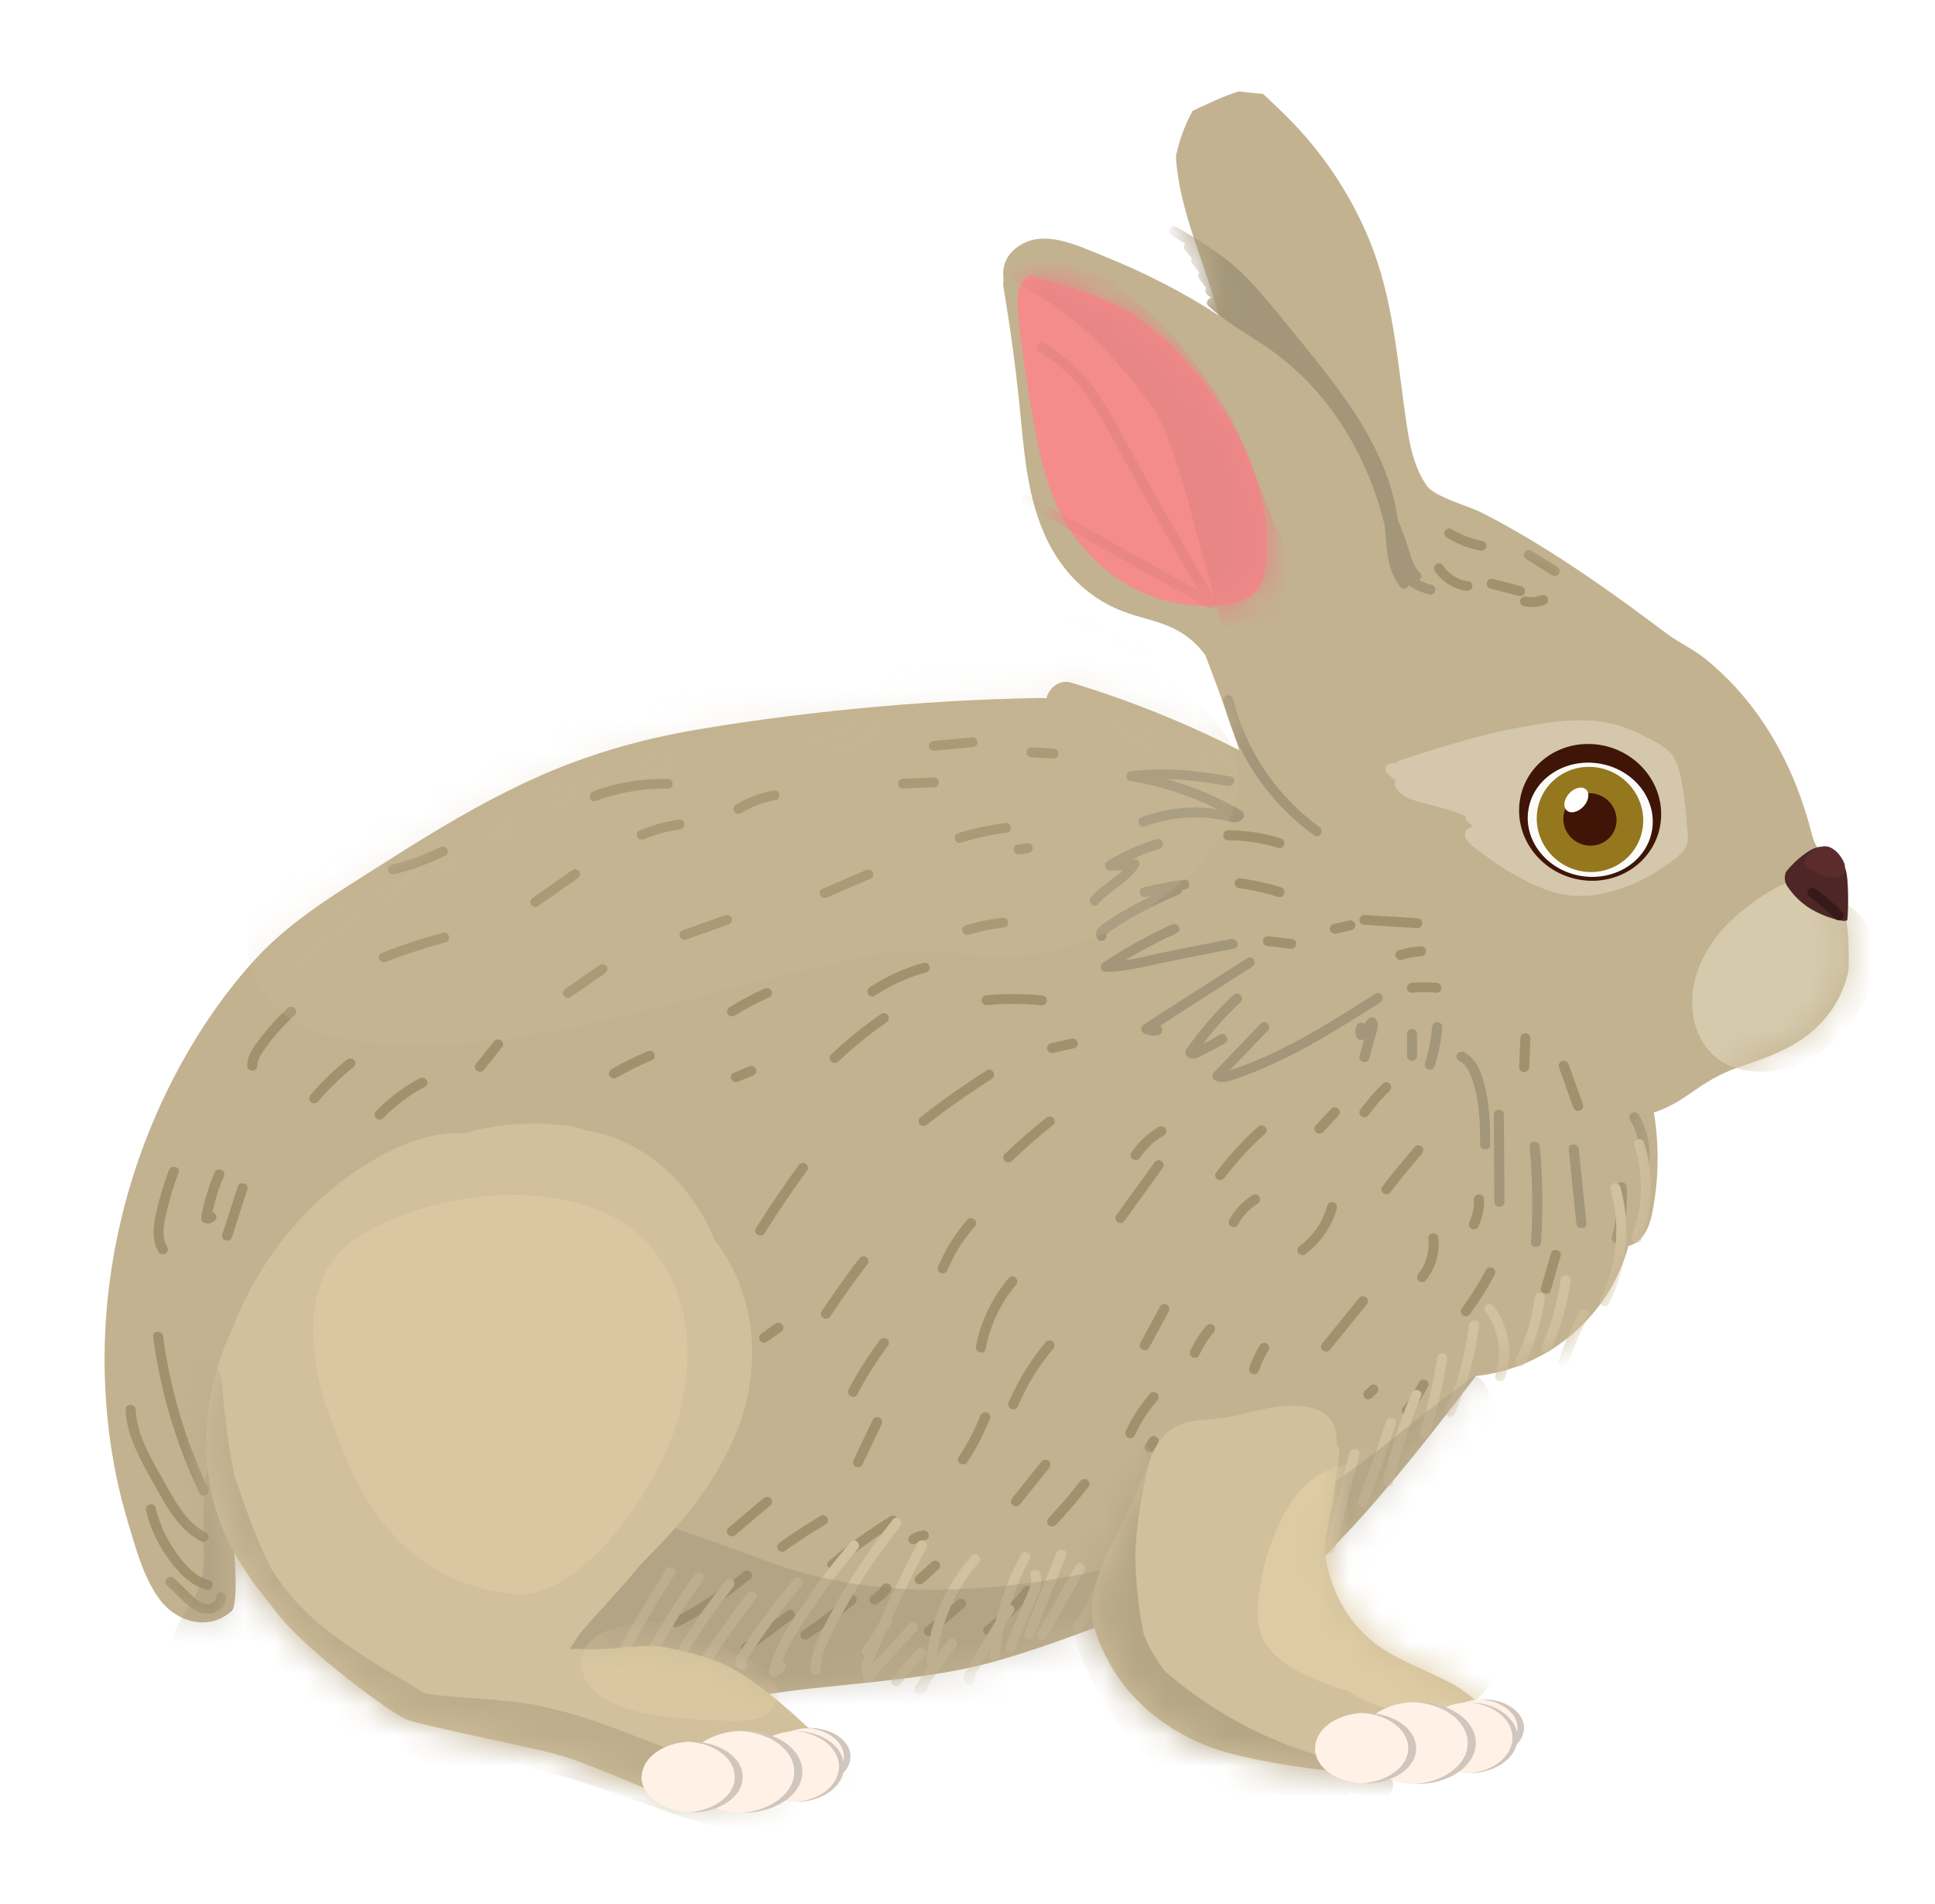 <svg width="63" height="62" viewBox="0 0 63 62" fill="none" xmlns="http://www.w3.org/2000/svg">
<g filter="url(#filter0_d_74_30284)">
<path d="M59.455 28.983C59.245 28.431 58.894 27.917 58.632 27.39C58.498 27.114 57.963 23.775 55.092 21.45C54.758 21.181 54.364 20.988 54.007 20.75C53.538 20.439 50.65 18.121 47.772 16.672C47.415 16.493 46.291 16.172 46.048 15.844C45.596 15.234 45.455 14.431 45.35 13.702C45.065 11.728 44.927 9.711 44.163 7.839C43.491 6.189 42.452 4.702 41.138 3.479C41.006 3.357 40.856 3.209 40.695 3.058C40.429 3.032 40.164 3.01 39.902 2.975C39.387 3.135 38.889 3.382 38.401 3.607C38.191 3.983 38.037 4.387 37.935 4.76C37.919 4.831 37.896 4.901 37.883 4.975C37.879 4.994 37.869 5.004 37.863 5.02C37.863 5.023 37.863 5.026 37.863 5.03C37.863 5.078 37.863 5.126 37.86 5.177C37.991 6.95 38.81 8.558 39.24 10.263C38.056 9.496 36.794 8.854 35.477 8.327C34.69 8.013 33.598 7.463 32.782 7.984C32.297 8.292 32.195 8.687 32.244 9.107C32.231 9.194 32.231 9.287 32.244 9.377C32.49 10.806 32.674 12.245 32.812 13.686C32.936 14.993 33.067 16.31 33.631 17.517C34.129 18.58 34.959 19.44 36.07 19.883C36.676 20.124 37.345 20.214 37.915 20.532C38.279 20.734 38.578 21.007 38.813 21.331C38.843 21.409 38.873 21.486 38.899 21.559C39.266 22.507 39.6 23.464 39.918 24.427C38.168 23.534 36.335 22.799 34.447 22.227C34.057 22.109 33.729 22.401 33.638 22.732C33.539 22.732 33.447 22.722 33.382 22.725C33.166 22.728 32.953 22.735 32.736 22.741C32.199 22.757 31.661 22.776 31.123 22.802C30.156 22.85 29.189 22.915 28.226 23.001C26.242 23.175 24.259 23.419 22.299 23.749C20.427 24.064 18.647 24.578 16.926 25.361C15.258 26.119 13.694 27.069 12.154 28.049C10.656 29.002 9.072 29.927 7.869 31.244C6.768 32.451 5.853 33.841 5.122 35.293C3.706 38.109 2.956 41.242 2.975 44.386C2.985 46.136 3.234 47.896 3.739 49.575C3.985 50.391 4.244 51.367 4.759 52.063C5.313 52.818 6.355 53.123 7.112 52.455C7.335 52.259 7.23 50.333 7.102 50.085C6.198 48.368 7.509 50.101 9.305 48.746C9.931 48.274 9.128 45.182 9.918 45.304C10.839 45.449 11.39 46.158 11.639 46.996C11.941 48.002 11.947 49.064 12.196 50.079C12.452 51.135 12.986 52.099 13.684 52.937C15.169 54.719 17.415 55.705 19.732 55.871C21.158 55.974 22.627 55.762 23.977 55.306C25.118 54.921 28.767 54.841 31.271 54.269C33.775 53.698 37.997 51.877 37.997 51.877C38.715 51.54 39.436 51.123 40.184 50.85C40.469 50.744 40.439 50.801 40.649 50.981C40.911 51.209 41.206 51.36 41.564 51.344C42.249 51.309 42.763 50.602 43.19 50.156C43.711 49.613 44.212 49.051 44.697 48.477C45.714 47.285 46.671 46.046 47.621 44.803C49.998 44.55 51.988 42.809 52.587 40.571C53.181 40.398 53.322 39.766 53.41 39.242C53.581 38.234 53.581 37.219 53.417 36.221C53.935 36.06 54.374 35.765 54.816 35.453C55.295 35.119 55.77 34.875 56.328 34.692C57.501 34.31 58.544 33.87 59.245 32.82C59.504 32.435 59.661 32.027 59.753 31.607C59.786 30.743 59.743 29.789 59.438 28.983H59.455Z" fill="#C2B290"/>
<mask id="mask0_74_30284" style="mask-type:luminance" maskUnits="userSpaceOnUse" x="2" y="2" width="58" height="54">
<path d="M59.455 28.983C59.245 28.431 58.894 27.917 58.632 27.39C58.498 27.114 57.963 23.775 55.092 21.45C54.758 21.181 54.364 20.988 54.007 20.75C53.538 20.439 50.65 18.121 47.772 16.672C47.415 16.493 46.291 16.172 46.048 15.844C45.596 15.234 45.455 14.431 45.35 13.702C45.065 11.728 44.927 9.711 44.163 7.839C43.491 6.189 42.452 4.702 41.138 3.479C41.006 3.357 40.856 3.209 40.695 3.058C40.429 3.032 40.164 3.01 39.902 2.975C39.387 3.135 38.889 3.382 38.401 3.607C38.191 3.983 38.037 4.387 37.935 4.76C37.919 4.831 37.896 4.901 37.883 4.975C37.879 4.994 37.869 5.004 37.863 5.02C37.863 5.023 37.863 5.026 37.863 5.03C37.863 5.078 37.863 5.126 37.86 5.177C37.991 6.95 38.81 8.558 39.24 10.263C38.056 9.496 36.794 8.854 35.477 8.327C34.69 8.013 33.598 7.463 32.782 7.984C32.297 8.292 32.195 8.687 32.244 9.107C32.231 9.194 32.231 9.287 32.244 9.377C32.49 10.806 32.674 12.245 32.812 13.686C32.936 14.993 33.067 16.31 33.631 17.517C34.129 18.58 34.959 19.44 36.07 19.883C36.676 20.124 37.345 20.214 37.915 20.532C38.279 20.734 38.578 21.007 38.813 21.331C38.843 21.409 38.873 21.486 38.899 21.559C39.266 22.507 39.6 23.464 39.918 24.427C38.168 23.534 36.335 22.799 34.447 22.227C34.057 22.109 33.729 22.401 33.638 22.732C33.539 22.732 33.447 22.722 33.382 22.725C33.166 22.728 32.953 22.735 32.736 22.741C32.199 22.757 31.661 22.776 31.123 22.802C30.156 22.85 29.189 22.915 28.226 23.001C26.242 23.175 24.259 23.419 22.299 23.749C20.427 24.064 18.647 24.578 16.926 25.361C15.258 26.119 13.694 27.069 12.154 28.049C10.656 29.002 9.072 29.927 7.869 31.244C6.768 32.451 5.853 33.841 5.122 35.293C3.706 38.109 2.956 41.242 2.975 44.386C2.985 46.136 3.234 47.896 3.739 49.575C3.985 50.391 4.244 51.367 4.759 52.063C5.313 52.818 6.355 53.123 7.112 52.455C7.335 52.259 7.23 50.333 7.102 50.085C6.198 48.368 7.509 50.101 9.305 48.746C9.931 48.274 9.128 45.182 9.918 45.304C10.839 45.449 11.39 46.158 11.639 46.996C11.941 48.002 11.947 49.064 12.196 50.079C12.452 51.135 12.986 52.099 13.684 52.937C15.169 54.719 17.415 55.705 19.732 55.871C21.158 55.974 22.627 55.762 23.977 55.306C25.118 54.921 28.767 54.841 31.271 54.269C33.775 53.698 37.997 51.877 37.997 51.877C38.715 51.54 39.436 51.123 40.184 50.85C40.469 50.744 40.439 50.801 40.649 50.981C40.911 51.209 41.206 51.36 41.564 51.344C42.249 51.309 42.763 50.602 43.19 50.156C43.711 49.613 44.212 49.051 44.697 48.477C45.714 47.285 46.671 46.046 47.621 44.803C49.998 44.55 51.988 42.809 52.587 40.571C53.181 40.398 53.322 39.766 53.41 39.242C53.581 38.234 53.581 37.219 53.417 36.221C53.935 36.06 54.374 35.765 54.816 35.453C55.295 35.119 55.77 34.875 56.328 34.692C57.501 34.31 58.544 33.87 59.245 32.82C59.504 32.435 59.661 32.027 59.753 31.607C59.786 30.743 59.743 29.789 59.438 28.983H59.455Z" fill="white"/>
</mask>
<g mask="url(#mask0_74_30284)">
<path d="M46.192 19.045C46.054 19.006 45.907 18.961 45.779 18.887C45.848 18.833 45.884 18.73 45.802 18.653C45.586 18.444 45.514 18.142 45.428 17.866C45.333 17.548 45.212 17.237 45.081 16.932C44.901 15.551 44.252 14.264 43.455 13.117C42.96 12.401 42.413 11.717 41.859 11.043C41.305 10.369 40.764 9.669 40.157 9.039C39.502 8.359 38.686 7.867 37.869 7.389C37.689 7.283 37.522 7.559 37.706 7.665C37.856 7.755 38.01 7.845 38.161 7.935C38.112 7.989 38.099 8.076 38.161 8.15C38.23 8.237 38.305 8.32 38.374 8.404C38.348 8.449 38.341 8.503 38.374 8.555C38.45 8.664 38.535 8.77 38.614 8.879C38.574 8.927 38.558 8.991 38.6 9.052C38.676 9.165 38.761 9.271 38.84 9.377C38.8 9.444 38.804 9.544 38.886 9.605C38.925 9.633 38.964 9.662 39.007 9.694C38.892 9.717 38.804 9.858 38.912 9.961C39.433 10.443 40.049 10.799 40.643 11.188C41.2 11.554 41.715 11.974 42.173 12.456C43.068 13.39 43.75 14.517 44.216 15.712C44.389 16.161 44.533 16.62 44.651 17.089C44.665 17.195 44.671 17.304 44.681 17.414C44.697 17.625 44.714 17.834 44.743 18.043C44.799 18.415 44.91 18.788 45.147 19.09C45.202 19.16 45.288 19.192 45.369 19.148C45.406 19.128 45.432 19.086 45.445 19.045C45.628 19.205 45.868 19.285 46.1 19.353C46.304 19.411 46.389 19.102 46.189 19.045H46.192Z" fill="#A39679"/>
<path d="M42.524 26.921C41.121 25.906 40.121 24.413 39.715 22.753C39.666 22.55 39.351 22.637 39.4 22.84C39.826 24.583 40.885 26.137 42.36 27.2C42.531 27.322 42.694 27.043 42.524 26.924V26.921Z" fill="#A39679"/>
<path d="M40 26.405C39.236 25.952 38.417 25.605 37.561 25.367C38.23 25.38 38.899 25.477 39.558 25.589C39.764 25.624 39.853 25.316 39.646 25.281C38.561 25.095 37.463 24.96 36.365 25.12C36.208 25.143 36.211 25.406 36.365 25.428C37.361 25.589 38.325 25.901 39.22 26.35C39.177 26.344 39.138 26.334 39.095 26.331C38.833 26.299 38.571 26.286 38.305 26.295C37.774 26.315 37.247 26.418 36.748 26.601C36.552 26.671 36.637 26.983 36.837 26.909C37.397 26.703 37.991 26.601 38.591 26.613C38.892 26.62 39.194 26.655 39.489 26.723C39.695 26.767 39.925 26.832 40.056 26.623C40.102 26.549 40.072 26.446 39.997 26.405H40Z" fill="#A39679"/>
<path d="M37.233 27.323C36.666 27.493 36.122 27.734 35.621 28.042C35.486 28.126 35.539 28.341 35.703 28.341C35.844 28.341 35.988 28.338 36.129 28.328C35.807 28.643 35.388 28.868 35.093 29.211C34.959 29.369 35.188 29.596 35.326 29.439C35.719 28.977 36.306 28.726 36.647 28.216C36.709 28.123 36.627 27.959 36.506 27.975C36.476 27.978 36.443 27.981 36.414 27.985C36.706 27.846 37.007 27.728 37.319 27.634C37.519 27.573 37.433 27.265 37.23 27.326L37.233 27.323Z" fill="#A39679"/>
<path d="M38.135 28.642C37.683 28.7 37.237 28.783 36.794 28.895C36.591 28.947 36.676 29.258 36.883 29.204C36.952 29.184 37.024 29.172 37.093 29.155C36.837 29.278 36.584 29.409 36.335 29.55C36.096 29.685 35.86 29.83 35.63 29.984C35.447 30.106 35.132 30.302 35.296 30.559C35.408 30.732 35.693 30.572 35.578 30.398C35.578 30.427 35.588 30.424 35.604 30.398C35.621 30.379 35.64 30.366 35.663 30.353C35.712 30.318 35.762 30.286 35.811 30.254C35.909 30.189 36.011 30.125 36.112 30.061C36.303 29.942 36.496 29.833 36.693 29.724C37.099 29.502 37.515 29.303 37.945 29.127C38.014 29.098 38.059 29.043 38.063 28.973C38.086 28.973 38.109 28.963 38.132 28.963C38.22 28.95 38.295 28.899 38.295 28.802C38.295 28.725 38.22 28.629 38.132 28.642H38.135Z" fill="#A39679"/>
<path d="M39.659 30.569C38.977 30.704 38.296 30.839 37.611 30.977C37.152 31.067 36.679 31.192 36.208 31.263C36.748 30.936 37.309 30.64 37.889 30.377C38.079 30.29 37.915 30.014 37.725 30.101C36.945 30.454 36.194 30.871 35.483 31.343C35.355 31.43 35.395 31.645 35.565 31.642C36.257 31.635 36.948 31.44 37.62 31.305L39.748 30.884C39.954 30.842 39.866 30.534 39.659 30.576V30.569Z" fill="#A39679"/>
<path d="M40.18 31.198C39.05 31.914 37.925 32.634 36.804 33.359C36.702 33.423 36.693 33.574 36.804 33.635C36.958 33.722 37.129 33.745 37.299 33.69C37.447 33.642 37.437 33.462 37.342 33.398C38.341 32.752 39.341 32.11 40.344 31.474C40.521 31.362 40.357 31.086 40.18 31.198Z" fill="#A39679"/>
<path d="M39.725 32.395C39.148 32.938 38.633 33.538 38.184 34.184C38.142 34.245 38.164 34.325 38.21 34.38C38.371 34.569 38.633 34.406 38.8 34.319C39.02 34.206 39.236 34.088 39.453 33.966C39.636 33.863 39.469 33.587 39.289 33.689C39.125 33.782 38.958 33.873 38.791 33.962C38.771 33.972 38.751 33.982 38.732 33.995C39.102 33.506 39.512 33.047 39.961 32.623C40.115 32.479 39.882 32.254 39.728 32.395H39.725Z" fill="#A39679"/>
<path d="M44.347 32.354C43.553 32.862 42.76 33.369 41.934 33.819C41.528 34.04 41.115 34.249 40.688 34.435C40.469 34.531 40.243 34.624 40.017 34.708C39.902 34.75 39.787 34.791 39.672 34.83C39.649 34.836 39.623 34.846 39.597 34.859C40.013 34.422 40.429 33.989 40.849 33.555C40.993 33.404 40.764 33.176 40.616 33.327C40.105 33.857 39.597 34.387 39.092 34.917C39.023 34.99 39.03 35.119 39.125 35.17C39.338 35.279 39.544 35.215 39.758 35.141C39.99 35.064 40.217 34.978 40.443 34.888C40.918 34.695 41.383 34.474 41.839 34.236C42.76 33.751 43.635 33.192 44.511 32.634C44.688 32.521 44.524 32.242 44.347 32.358V32.354Z" fill="#A39679"/>
<path d="M44.353 33.17C44.301 33.109 44.173 33.109 44.12 33.17C44.075 33.224 44.029 33.276 43.983 33.33C43.966 33.318 43.95 33.308 43.93 33.305C43.842 33.279 43.757 33.334 43.727 33.417C43.691 33.523 43.691 33.635 43.721 33.745C43.753 33.85 43.911 33.911 43.993 33.815C43.94 34.005 43.888 34.191 43.832 34.38C43.773 34.579 44.091 34.663 44.147 34.467C44.209 34.252 44.271 34.033 44.33 33.815C44.36 33.709 44.393 33.606 44.416 33.497C44.442 33.375 44.432 33.266 44.347 33.167L44.353 33.17Z" fill="#A39679"/>
<path d="M45.543 33.503C45.455 33.506 45.379 33.574 45.379 33.664V34.38C45.379 34.463 45.455 34.543 45.543 34.54C45.632 34.537 45.707 34.469 45.707 34.38V33.664C45.707 33.58 45.632 33.5 45.543 33.503Z" fill="#A39679"/>
<path d="M46.359 33.278C46.264 33.278 46.202 33.352 46.195 33.439C46.166 33.84 46.084 34.238 45.963 34.624C45.937 34.707 45.995 34.8 46.077 34.823C46.166 34.845 46.251 34.794 46.281 34.71C46.412 34.299 46.494 33.872 46.526 33.439C46.533 33.352 46.448 33.278 46.363 33.278H46.359Z" fill="#A39679"/>
<path d="M47.959 35.572C47.864 35.106 47.703 34.496 47.238 34.258C47.051 34.162 46.884 34.441 47.074 34.534C47.284 34.64 47.392 34.849 47.474 35.061C47.559 35.286 47.621 35.52 47.664 35.758C47.752 36.255 47.756 36.766 47.762 37.273C47.762 37.479 48.093 37.479 48.09 37.273C48.084 36.705 48.074 36.133 47.959 35.572Z" fill="#A39679"/>
<path d="M48.533 36.288C48.533 36.082 48.205 36.082 48.205 36.288C48.211 37.238 48.218 38.189 48.224 39.136C48.224 39.342 48.552 39.342 48.552 39.136C48.546 38.186 48.539 37.235 48.533 36.288Z" fill="#A39679"/>
<path d="M49.703 37.331C49.683 37.125 49.355 37.125 49.375 37.331C49.467 38.368 49.483 39.408 49.418 40.446C49.405 40.651 49.732 40.651 49.745 40.446C49.811 39.408 49.795 38.365 49.703 37.331Z" fill="#A39679"/>
<path d="M50.971 37.415C50.952 37.212 50.624 37.209 50.644 37.415C50.726 38.221 50.811 39.026 50.893 39.832C50.913 40.035 51.24 40.038 51.221 39.832C51.139 39.026 51.053 38.221 50.971 37.415Z" fill="#A39679"/>
<path d="M52.532 38.644C52.519 38.439 52.191 38.439 52.204 38.644C52.237 39.197 52.188 39.746 52.053 40.282C52.004 40.484 52.319 40.568 52.368 40.369C52.509 39.807 52.565 39.225 52.529 38.644H52.532Z" fill="#A39679"/>
<path d="M52.919 36.291C52.814 36.111 52.529 36.275 52.637 36.452C52.892 36.879 53.004 37.389 52.932 37.88C52.919 37.967 52.955 38.054 53.046 38.079C53.122 38.099 53.236 38.054 53.25 37.967C53.335 37.386 53.223 36.798 52.922 36.291H52.919Z" fill="#A39679"/>
<path d="M59.619 29.422C59.56 29.3 59.488 29.185 59.399 29.079C58.494 28.016 57.124 28.998 56.315 29.637C55.528 30.26 54.892 31.114 54.712 32.103C54.505 33.23 54.958 34.483 56.19 34.801C57.272 35.077 58.298 34.733 59.107 34.023C59.917 33.314 60.592 32.408 60.645 31.307C60.684 30.472 60.291 29.74 59.622 29.422H59.619Z" fill="#D6CAAD"/>
<path d="M31.232 24.006C30.812 24.044 30.396 24.086 29.976 24.124C29.887 24.134 29.812 24.192 29.812 24.285C29.812 24.365 29.887 24.455 29.976 24.445C30.396 24.407 30.812 24.365 31.232 24.327C31.32 24.317 31.395 24.259 31.395 24.166C31.395 24.086 31.32 23.996 31.232 24.006Z" fill="#A1916D"/>
<path d="M29.976 25.313C29.642 25.325 29.307 25.341 28.973 25.354C28.888 25.358 28.806 25.425 28.809 25.515C28.812 25.598 28.881 25.679 28.973 25.675C29.307 25.663 29.642 25.646 29.976 25.634C30.061 25.631 30.143 25.563 30.14 25.473C30.137 25.39 30.068 25.309 29.976 25.313Z" fill="#A1916D"/>
<path d="M24.944 25.851C24.918 25.761 24.83 25.723 24.741 25.739C24.312 25.819 23.899 25.977 23.528 26.201C23.453 26.246 23.423 26.346 23.469 26.42C23.512 26.494 23.617 26.522 23.692 26.477C24.043 26.265 24.42 26.121 24.826 26.047C24.915 26.031 24.964 25.928 24.941 25.848L24.944 25.851Z" fill="#A1916D"/>
<path d="M21.85 26.803C21.824 26.709 21.735 26.677 21.647 26.69C21.211 26.754 20.788 26.873 20.385 27.043C20.303 27.079 20.286 27.194 20.326 27.262C20.375 27.345 20.467 27.355 20.549 27.32C20.926 27.162 21.329 27.056 21.732 26.998C21.82 26.986 21.866 26.876 21.847 26.799L21.85 26.803Z" fill="#A1916D"/>
<path d="M18.434 28.382C18.392 28.311 18.284 28.273 18.211 28.324C17.779 28.626 17.349 28.928 16.917 29.23C16.845 29.281 16.812 29.371 16.858 29.448C16.9 29.519 17.008 29.557 17.081 29.506C17.513 29.204 17.943 28.902 18.375 28.601C18.447 28.549 18.48 28.459 18.434 28.382Z" fill="#A1916D"/>
<path d="M21.312 25.361C20.483 25.342 19.654 25.477 18.88 25.769C18.683 25.843 18.769 26.151 18.969 26.077C19.719 25.798 20.512 25.663 21.312 25.682C21.522 25.689 21.522 25.368 21.312 25.361Z" fill="#A1916D"/>
<path d="M23.397 29.905C23.374 29.828 23.279 29.763 23.194 29.792C22.735 29.956 22.273 30.12 21.814 30.284C21.732 30.312 21.676 30.393 21.699 30.483C21.722 30.56 21.817 30.624 21.902 30.595C22.361 30.431 22.823 30.267 23.282 30.104C23.364 30.075 23.42 29.994 23.397 29.905Z" fill="#A1916D"/>
<path d="M27.983 28.388C27.934 28.308 27.839 28.295 27.76 28.33C27.285 28.536 26.813 28.741 26.337 28.943C26.256 28.979 26.239 29.094 26.279 29.162C26.328 29.242 26.423 29.255 26.501 29.22C26.977 29.014 27.449 28.808 27.924 28.606C28.006 28.571 28.022 28.455 27.983 28.388Z" fill="#A1916D"/>
<path d="M29.638 31.349C29.015 31.522 28.422 31.792 27.885 32.145C27.711 32.261 27.875 32.537 28.049 32.421C28.563 32.081 29.127 31.824 29.724 31.657C29.927 31.599 29.838 31.291 29.635 31.349H29.638Z" fill="#A1916D"/>
<path d="M28.488 33.067C28.445 32.996 28.337 32.958 28.265 33.009C27.688 33.41 27.141 33.85 26.629 34.335C26.478 34.48 26.708 34.704 26.862 34.563C27.35 34.101 27.875 33.674 28.429 33.288C28.501 33.237 28.534 33.147 28.488 33.07V33.067Z" fill="#A1916D"/>
<path d="M31.694 34.852C30.943 35.327 30.219 35.84 29.524 36.386C29.455 36.441 29.468 36.557 29.524 36.614C29.593 36.682 29.688 36.669 29.756 36.614C30.432 36.085 31.133 35.587 31.861 35.128C32.038 35.015 31.874 34.739 31.697 34.852H31.694Z" fill="#A1916D"/>
<path d="M33.86 36.397C33.792 36.329 33.697 36.342 33.628 36.397C33.162 36.769 32.71 37.164 32.28 37.575C32.13 37.719 32.362 37.947 32.513 37.803C32.946 37.392 33.395 36.997 33.86 36.624C33.929 36.57 33.919 36.454 33.86 36.397Z" fill="#A1916D"/>
<path d="M32.32 26.793C31.795 26.861 31.277 26.97 30.769 27.127C30.569 27.188 30.655 27.5 30.858 27.435C31.336 27.288 31.825 27.178 32.32 27.114C32.408 27.101 32.484 27.05 32.484 26.954C32.484 26.877 32.408 26.78 32.32 26.793Z" fill="#A1916D"/>
<path d="M33.188 27.57C33.175 27.532 33.152 27.493 33.113 27.474C33.1 27.468 33.087 27.464 33.074 27.458C33.044 27.451 33.015 27.451 32.985 27.458C32.887 27.471 32.788 27.484 32.694 27.5C32.654 27.506 32.615 27.541 32.595 27.573C32.575 27.609 32.566 27.66 32.579 27.699C32.592 27.737 32.615 27.776 32.654 27.795C32.667 27.802 32.68 27.805 32.694 27.811C32.723 27.818 32.752 27.818 32.782 27.811C32.88 27.798 32.979 27.785 33.074 27.769C33.113 27.763 33.152 27.728 33.172 27.695C33.192 27.66 33.202 27.609 33.188 27.57Z" fill="#A1916D"/>
<path d="M33.867 24.375C33.631 24.362 33.392 24.349 33.156 24.333C33.071 24.327 32.989 24.41 32.992 24.494C32.995 24.584 33.064 24.648 33.156 24.654C33.392 24.667 33.631 24.68 33.867 24.696C33.952 24.703 34.034 24.619 34.031 24.536C34.028 24.446 33.959 24.381 33.867 24.375Z" fill="#A1916D"/>
<path d="M37.522 36.75C37.473 36.676 37.378 36.647 37.299 36.692C36.938 36.898 36.63 37.187 36.404 37.53C36.358 37.601 36.388 37.71 36.463 37.749C36.545 37.79 36.637 37.768 36.686 37.691C36.712 37.652 36.739 37.614 36.768 37.575C36.775 37.566 36.781 37.556 36.788 37.55C36.788 37.55 36.788 37.55 36.788 37.546C36.804 37.527 36.821 37.508 36.837 37.489C36.896 37.418 36.962 37.351 37.03 37.286C37.063 37.254 37.096 37.225 37.132 37.196C37.152 37.18 37.171 37.164 37.191 37.148C37.191 37.148 37.201 37.142 37.207 37.135C37.214 37.132 37.224 37.123 37.224 37.123C37.299 37.065 37.381 37.013 37.463 36.968C37.538 36.927 37.571 36.821 37.522 36.75Z" fill="#A1916D"/>
<path d="M37.374 37.797C37.292 37.748 37.201 37.784 37.151 37.854C36.735 38.429 36.322 39.007 35.906 39.582C35.853 39.653 35.893 39.762 35.965 39.8C36.047 39.848 36.139 39.813 36.188 39.742C36.604 39.168 37.017 38.59 37.433 38.015C37.486 37.944 37.447 37.835 37.374 37.797Z" fill="#A1916D"/>
<path d="M47.385 18.929C47.297 18.916 47.212 18.897 47.126 18.868C47.117 18.865 47.103 18.861 47.093 18.855C47.087 18.855 47.084 18.852 47.08 18.849C47.061 18.839 47.041 18.832 47.025 18.823C46.985 18.804 46.946 18.781 46.907 18.759C46.89 18.749 46.871 18.736 46.854 18.723C46.844 18.717 46.835 18.71 46.825 18.704C46.825 18.704 46.818 18.698 46.815 18.694C46.782 18.669 46.749 18.64 46.72 18.611C46.687 18.582 46.658 18.55 46.628 18.515C46.628 18.515 46.602 18.483 46.615 18.499C46.628 18.515 46.602 18.483 46.602 18.483C46.589 18.463 46.576 18.444 46.562 18.425C46.517 18.354 46.415 18.319 46.34 18.367C46.267 18.412 46.231 18.511 46.281 18.585C46.51 18.929 46.884 19.176 47.3 19.231C47.385 19.244 47.48 19.211 47.503 19.118C47.52 19.041 47.48 18.932 47.389 18.919L47.385 18.929Z" fill="#A1916D"/>
<path d="M47.844 17.619C47.477 17.545 47.153 17.42 46.838 17.227C46.766 17.182 46.654 17.208 46.615 17.285C46.572 17.362 46.595 17.458 46.674 17.503C47.008 17.706 47.376 17.85 47.759 17.927C47.844 17.943 47.939 17.905 47.962 17.815C47.982 17.735 47.936 17.635 47.847 17.616L47.844 17.619Z" fill="#A1916D"/>
<path d="M49.103 19.09L48.182 18.849C48.1 18.827 48.002 18.875 47.979 18.962C47.959 19.045 48.005 19.135 48.093 19.161C48.401 19.241 48.71 19.321 49.014 19.401C49.096 19.424 49.195 19.376 49.218 19.289C49.237 19.206 49.191 19.116 49.103 19.09Z" fill="#A1916D"/>
<path d="M49.968 19.491C49.955 19.452 49.932 19.414 49.893 19.394C49.857 19.375 49.808 19.362 49.765 19.378C49.696 19.404 49.627 19.423 49.555 19.433C49.48 19.443 49.404 19.443 49.329 19.433C49.309 19.43 49.29 19.427 49.27 19.423C49.188 19.404 49.09 19.449 49.067 19.536C49.047 19.616 49.093 19.712 49.182 19.735C49.404 19.783 49.641 19.773 49.854 19.69C49.896 19.674 49.929 19.654 49.952 19.616C49.972 19.581 49.981 19.529 49.968 19.491Z" fill="#A1916D"/>
<path d="M50.27 18.453C49.991 18.277 49.709 18.103 49.431 17.927C49.359 17.882 49.247 17.911 49.208 17.985C49.165 18.065 49.188 18.155 49.267 18.203C49.545 18.379 49.827 18.553 50.106 18.729C50.178 18.774 50.29 18.745 50.329 18.672C50.372 18.591 50.349 18.502 50.27 18.453Z" fill="#A1916D"/>
<path d="M40.531 36.682C40.023 37.138 39.567 37.642 39.158 38.185C39.105 38.255 39.145 38.364 39.217 38.403C39.299 38.451 39.387 38.416 39.44 38.345C39.833 37.825 40.275 37.346 40.761 36.91C40.915 36.769 40.685 36.544 40.528 36.682H40.531Z" fill="#A1916D"/>
<path d="M43.144 36.102C43.081 36.044 42.973 36.034 42.911 36.102C42.744 36.278 42.577 36.458 42.409 36.635C42.35 36.696 42.344 36.802 42.409 36.863C42.472 36.92 42.58 36.93 42.642 36.863C42.809 36.686 42.977 36.506 43.144 36.33C43.203 36.269 43.209 36.163 43.144 36.102Z" fill="#A1916D"/>
<path d="M44.822 35.285C44.756 35.227 44.655 35.221 44.589 35.285C44.32 35.548 44.075 35.834 43.852 36.136C43.802 36.203 43.839 36.319 43.911 36.354C43.996 36.399 44.081 36.37 44.133 36.297C44.16 36.261 44.186 36.226 44.212 36.194C44.225 36.178 44.238 36.158 44.252 36.142C44.252 36.142 44.252 36.139 44.255 36.136C44.261 36.126 44.271 36.117 44.278 36.107C44.334 36.036 44.392 35.969 44.448 35.901C44.566 35.767 44.688 35.638 44.815 35.513C44.878 35.452 44.881 35.346 44.815 35.285H44.822Z" fill="#A1916D"/>
<path d="M45.868 37.337C45.809 37.279 45.694 37.27 45.635 37.337C45.268 37.764 44.91 38.198 44.566 38.644C44.514 38.715 44.556 38.824 44.625 38.862C44.711 38.91 44.796 38.875 44.848 38.804C45.176 38.381 45.514 37.97 45.864 37.562C45.92 37.494 45.93 37.401 45.864 37.334L45.868 37.337Z" fill="#A1916D"/>
<path d="M41.272 27.296C40.718 27.123 40.138 27.036 39.557 27.036C39.348 27.036 39.348 27.357 39.557 27.357C40.111 27.357 40.659 27.444 41.187 27.608C41.387 27.672 41.475 27.36 41.275 27.299L41.272 27.296Z" fill="#A1916D"/>
<path d="M41.275 28.889C40.852 28.758 40.42 28.661 39.977 28.6C39.889 28.587 39.8 28.623 39.774 28.713C39.754 28.787 39.8 28.899 39.889 28.912C40.328 28.973 40.761 29.069 41.187 29.201C41.387 29.262 41.475 28.953 41.275 28.892V28.889Z" fill="#A1916D"/>
<path d="M41.61 30.569C41.357 30.54 41.108 30.514 40.856 30.485C40.77 30.476 40.688 30.565 40.692 30.646C40.695 30.742 40.764 30.797 40.856 30.806C41.108 30.835 41.357 30.861 41.61 30.89C41.695 30.899 41.777 30.809 41.773 30.729C41.77 30.633 41.701 30.578 41.61 30.569Z" fill="#A1916D"/>
<path d="M43.694 30.081C43.665 29.997 43.583 29.949 43.491 29.968C43.324 30.007 43.157 30.048 42.986 30.087C42.904 30.106 42.845 30.203 42.871 30.286C42.901 30.369 42.983 30.418 43.075 30.398C43.242 30.36 43.409 30.318 43.58 30.279C43.661 30.26 43.721 30.164 43.694 30.081Z" fill="#A1916D"/>
<path d="M46.402 40.314C46.392 40.227 46.333 40.153 46.238 40.153C46.156 40.153 46.064 40.227 46.074 40.314C46.12 40.718 46.015 41.142 45.753 41.47C45.697 41.537 45.684 41.63 45.753 41.698C45.809 41.752 45.93 41.765 45.986 41.698C46.297 41.306 46.458 40.812 46.402 40.314Z" fill="#A1916D"/>
<path d="M48.175 41.287C48.103 41.245 47.992 41.268 47.952 41.345C47.716 41.785 47.451 42.209 47.156 42.613C47.103 42.684 47.143 42.793 47.215 42.832C47.297 42.88 47.389 42.845 47.438 42.774C47.733 42.369 47.998 41.946 48.234 41.506C48.274 41.429 48.254 41.332 48.175 41.287Z" fill="#A1916D"/>
<path d="M50.067 40.808C49.959 41.177 49.854 41.55 49.745 41.919C49.69 42.118 50.004 42.205 50.06 42.006C50.168 41.637 50.273 41.264 50.381 40.895C50.437 40.696 50.122 40.609 50.067 40.808Z" fill="#A1916D"/>
<path d="M47.72 38.889C47.635 38.892 47.553 38.959 47.556 39.049C47.556 39.12 47.556 39.187 47.556 39.258C47.556 39.274 47.556 39.287 47.553 39.303C47.553 39.306 47.549 39.338 47.546 39.342C47.543 39.37 47.536 39.399 47.53 39.428C47.517 39.492 47.497 39.557 47.477 39.621C47.467 39.653 47.454 39.685 47.441 39.717C47.441 39.724 47.441 39.724 47.441 39.724C47.441 39.724 47.441 39.724 47.438 39.733C47.428 39.752 47.422 39.769 47.412 39.788C47.376 39.865 47.389 39.964 47.471 40.006C47.543 40.045 47.654 40.029 47.694 39.948C47.831 39.669 47.903 39.361 47.887 39.049C47.884 38.966 47.815 38.886 47.723 38.889H47.72Z" fill="#A1916D"/>
<path d="M45.999 44.934C45.923 44.895 45.815 44.912 45.776 44.992C45.622 45.294 45.441 45.583 45.235 45.852C45.183 45.92 45.222 46.035 45.294 46.071C45.379 46.116 45.465 46.084 45.517 46.013C45.723 45.743 45.907 45.454 46.058 45.152C46.097 45.079 46.081 44.976 45.999 44.934Z" fill="#A1916D"/>
<path d="M42.78 39.258C42.642 39.775 42.327 40.247 41.888 40.568C41.816 40.619 41.78 40.706 41.829 40.786C41.868 40.853 41.983 40.895 42.052 40.844C42.56 40.471 42.934 39.945 43.094 39.341C43.147 39.142 42.832 39.055 42.78 39.254V39.258Z" fill="#A1916D"/>
<path d="M40.577 38.966C40.531 38.895 40.429 38.86 40.354 38.908C40.039 39.11 39.774 39.386 39.594 39.711C39.554 39.785 39.574 39.891 39.653 39.929C39.728 39.968 39.833 39.952 39.876 39.871C39.915 39.797 39.961 39.727 40.01 39.659C40.023 39.643 40.033 39.627 40.046 39.611C40.053 39.605 40.059 39.595 40.066 39.589C40.092 39.556 40.121 39.524 40.151 39.492C40.207 39.431 40.266 39.377 40.331 39.322C40.348 39.309 40.364 39.296 40.38 39.284C40.38 39.284 40.384 39.28 40.387 39.277C40.393 39.271 40.403 39.264 40.41 39.261C40.446 39.236 40.482 39.213 40.518 39.187C40.59 39.142 40.626 39.043 40.577 38.969V38.966Z" fill="#A1916D"/>
<path d="M44.062 42.25C44.006 42.195 43.884 42.183 43.829 42.25C43.429 42.745 43.026 43.239 42.626 43.733C42.57 43.801 42.557 43.894 42.626 43.961C42.681 44.016 42.803 44.029 42.858 43.961C43.258 43.467 43.661 42.972 44.062 42.478C44.117 42.41 44.13 42.317 44.062 42.25Z" fill="#A1916D"/>
<path d="M32.235 29.875C31.822 29.926 31.415 30.007 31.018 30.122C30.933 30.148 30.881 30.235 30.904 30.321C30.927 30.405 31.022 30.459 31.107 30.434C31.477 30.328 31.854 30.244 32.235 30.199C32.323 30.19 32.398 30.132 32.398 30.039C32.398 29.962 32.323 29.869 32.235 29.878V29.875Z" fill="#A1916D"/>
<path d="M33.49 32.412C32.89 32.354 32.29 32.351 31.69 32.405C31.602 32.415 31.526 32.473 31.526 32.566C31.526 32.646 31.602 32.736 31.69 32.726C32.29 32.672 32.89 32.672 33.49 32.733C33.578 32.742 33.654 32.653 33.654 32.572C33.654 32.479 33.578 32.421 33.49 32.412Z" fill="#A1916D"/>
<path d="M34.654 33.93C34.624 33.844 34.542 33.799 34.45 33.818C34.228 33.869 34.001 33.917 33.779 33.969C33.693 33.988 33.638 34.088 33.664 34.168C33.693 34.255 33.775 34.3 33.867 34.28C34.09 34.229 34.316 34.181 34.539 34.129C34.624 34.11 34.68 34.011 34.654 33.93Z" fill="#A1916D"/>
<path d="M24.679 32.248C24.63 32.168 24.535 32.155 24.456 32.19C24.062 32.367 23.686 32.569 23.322 32.794C23.246 32.839 23.217 32.939 23.263 33.012C23.305 33.086 23.41 33.115 23.486 33.07C23.849 32.846 24.23 32.643 24.62 32.467C24.702 32.431 24.721 32.316 24.679 32.248Z" fill="#A1916D"/>
<path d="M24.191 34.824C24.177 34.785 24.154 34.747 24.115 34.727C24.079 34.708 24.03 34.695 23.987 34.711C23.82 34.779 23.653 34.849 23.486 34.917C23.443 34.933 23.41 34.952 23.387 34.991C23.368 35.026 23.358 35.077 23.371 35.116C23.384 35.154 23.407 35.193 23.446 35.212C23.482 35.231 23.532 35.244 23.574 35.228C23.741 35.161 23.909 35.09 24.076 35.023C24.118 35.007 24.151 34.987 24.174 34.949C24.194 34.914 24.204 34.862 24.191 34.824Z" fill="#A1916D"/>
<path d="M8.935 32.826C8.646 33.089 8.381 33.378 8.138 33.683C7.909 33.975 7.617 34.313 7.62 34.701C7.62 34.907 7.948 34.907 7.948 34.701C7.948 34.537 8.027 34.393 8.119 34.258C8.217 34.11 8.322 33.969 8.433 33.831C8.656 33.555 8.902 33.295 9.167 33.051C9.322 32.91 9.089 32.681 8.935 32.823V32.826Z" fill="#A1916D"/>
<path d="M11.091 34.506C11.023 34.438 10.928 34.451 10.859 34.506C10.429 34.849 10.036 35.231 9.682 35.649C9.626 35.716 9.616 35.809 9.682 35.877C9.741 35.935 9.856 35.944 9.915 35.877C10.269 35.459 10.662 35.077 11.091 34.734C11.16 34.679 11.15 34.564 11.091 34.506Z" fill="#A1916D"/>
<path d="M13.242 35.103C12.714 35.386 12.229 35.748 11.813 36.179C11.668 36.33 11.898 36.554 12.046 36.407C12.442 35.996 12.901 35.652 13.406 35.382C13.593 35.283 13.425 35.007 13.242 35.106V35.103Z" fill="#A1916D"/>
<path d="M15.9 33.889C15.841 33.837 15.727 33.818 15.668 33.889C15.471 34.133 15.274 34.38 15.081 34.624C15.051 34.659 15.032 34.691 15.032 34.736C15.032 34.775 15.048 34.823 15.081 34.849C15.14 34.9 15.255 34.919 15.314 34.849C15.51 34.605 15.707 34.358 15.9 34.114C15.93 34.078 15.95 34.046 15.95 34.001C15.95 33.963 15.933 33.914 15.9 33.889Z" fill="#A1916D"/>
<path d="M13.989 30.37C13.321 30.55 12.662 30.765 12.019 31.015C11.937 31.048 11.878 31.122 11.905 31.215C11.927 31.292 12.023 31.359 12.108 31.327C12.754 31.076 13.409 30.861 14.078 30.682C14.281 30.627 14.196 30.316 13.989 30.373V30.37Z" fill="#A1916D"/>
<path d="M20.867 34.291C20.817 34.208 20.722 34.198 20.644 34.233C20.244 34.403 19.854 34.596 19.477 34.814C19.401 34.859 19.372 34.959 19.418 35.033C19.464 35.107 19.565 35.135 19.641 35.09C20.018 34.875 20.408 34.679 20.808 34.509C20.89 34.474 20.906 34.358 20.867 34.291Z" fill="#A1916D"/>
<path d="M19.326 31.471C19.283 31.4 19.175 31.362 19.103 31.413C18.726 31.673 18.349 31.933 17.975 32.194C17.903 32.245 17.87 32.335 17.916 32.412C17.959 32.483 18.067 32.521 18.139 32.47C18.516 32.21 18.893 31.95 19.267 31.689C19.339 31.638 19.372 31.548 19.326 31.471Z" fill="#A1916D"/>
<path d="M13.901 27.582C13.396 27.833 12.865 28.022 12.314 28.154C12.111 28.202 12.196 28.514 12.403 28.462C12.98 28.324 13.537 28.119 14.068 27.858C14.258 27.765 14.091 27.489 13.904 27.582H13.901Z" fill="#A1916D"/>
<path d="M25.793 37.886C25.711 37.838 25.62 37.874 25.57 37.944C25.082 38.609 24.62 39.293 24.184 39.99C24.072 40.166 24.358 40.327 24.466 40.15C24.902 39.45 25.364 38.769 25.852 38.105C25.905 38.034 25.865 37.925 25.793 37.886Z" fill="#A1916D"/>
<path d="M27.763 40.925C27.678 40.876 27.593 40.912 27.541 40.982C27.114 41.541 26.708 42.113 26.321 42.7C26.206 42.874 26.488 43.034 26.603 42.861C26.99 42.276 27.396 41.702 27.822 41.143C27.875 41.072 27.835 40.963 27.763 40.925Z" fill="#A1916D"/>
<path d="M28.429 43.586C28.347 43.538 28.258 43.573 28.206 43.643C27.829 44.151 27.491 44.681 27.196 45.239C27.098 45.422 27.383 45.586 27.478 45.4C27.773 44.844 28.111 44.311 28.488 43.804C28.54 43.733 28.501 43.624 28.429 43.586Z" fill="#A1916D"/>
<path d="M28.212 46.161C28.14 46.119 28.026 46.139 27.989 46.219C27.78 46.656 27.57 47.092 27.363 47.532C27.327 47.609 27.34 47.706 27.422 47.751C27.495 47.792 27.609 47.773 27.645 47.693C27.855 47.256 28.065 46.819 28.271 46.379C28.308 46.302 28.294 46.206 28.212 46.161Z" fill="#A1916D"/>
<path d="M31.3 39.71C31.241 39.652 31.127 39.643 31.068 39.71C30.661 40.172 30.34 40.693 30.104 41.258C30.071 41.338 30.14 41.434 30.219 41.457C30.314 41.483 30.386 41.425 30.422 41.344C30.635 40.834 30.937 40.355 31.304 39.938C31.363 39.874 31.369 39.774 31.304 39.71H31.3Z" fill="#A1916D"/>
<path d="M32.421 41.605C31.877 42.247 31.5 43.014 31.346 43.836C31.31 44.039 31.625 44.125 31.661 43.923C31.805 43.156 32.139 42.433 32.651 41.833C32.785 41.675 32.556 41.447 32.418 41.605H32.421Z" fill="#A1916D"/>
<path d="M33.857 43.689C33.798 43.631 33.683 43.621 33.624 43.689C33.116 44.292 32.706 44.96 32.402 45.683C32.369 45.763 32.438 45.859 32.516 45.882C32.611 45.907 32.684 45.85 32.72 45.769C33.002 45.101 33.388 44.475 33.857 43.917C33.913 43.849 33.923 43.756 33.857 43.689Z" fill="#A1916D"/>
<path d="M37.561 42.482C37.486 42.44 37.378 42.462 37.338 42.539C37.125 42.934 36.912 43.329 36.699 43.724C36.657 43.801 36.679 43.898 36.758 43.943C36.834 43.984 36.942 43.962 36.981 43.885C37.194 43.49 37.407 43.095 37.62 42.7C37.663 42.623 37.64 42.527 37.561 42.482Z" fill="#A1916D"/>
<path d="M39.086 43.156C39.026 43.101 38.912 43.085 38.853 43.156C38.643 43.406 38.466 43.676 38.328 43.968C38.292 44.045 38.305 44.145 38.387 44.186C38.459 44.225 38.574 44.209 38.61 44.128C38.676 43.99 38.748 43.859 38.83 43.727C38.869 43.663 38.912 43.602 38.958 43.541C38.981 43.512 39.004 43.48 39.026 43.451C39.033 43.444 39.04 43.435 39.043 43.428C39.056 43.412 39.069 43.396 39.082 43.38C39.138 43.316 39.151 43.217 39.082 43.152L39.086 43.156Z" fill="#A1916D"/>
<path d="M40.81 43.743C40.731 43.702 40.633 43.724 40.587 43.801C40.443 44.032 40.325 44.28 40.243 44.54C40.217 44.62 40.272 44.719 40.358 44.739C40.446 44.758 40.531 44.713 40.561 44.626C40.58 44.565 40.6 44.508 40.623 44.447C40.63 44.431 40.636 44.414 40.643 44.398C40.643 44.392 40.666 44.341 40.653 44.379C40.662 44.35 40.675 44.325 40.688 44.299C40.744 44.183 40.803 44.071 40.872 43.965C40.918 43.894 40.892 43.785 40.813 43.747L40.81 43.743Z" fill="#A1916D"/>
<path d="M44.435 45.176C44.429 45.156 44.419 45.137 44.402 45.124C44.37 45.095 44.33 45.076 44.288 45.076C44.275 45.076 44.258 45.079 44.245 45.083C44.219 45.089 44.193 45.105 44.173 45.124C44.117 45.179 44.062 45.233 44.006 45.288C43.989 45.304 43.98 45.32 43.973 45.34C43.963 45.359 43.957 45.378 43.96 45.401C43.96 45.423 43.963 45.442 43.973 45.462C43.98 45.481 43.989 45.5 44.006 45.513C44.038 45.542 44.078 45.561 44.12 45.561C44.134 45.561 44.15 45.558 44.163 45.555C44.189 45.548 44.215 45.532 44.235 45.513C44.291 45.458 44.347 45.404 44.402 45.349C44.419 45.333 44.429 45.317 44.435 45.298C44.445 45.278 44.452 45.259 44.448 45.237C44.448 45.214 44.445 45.195 44.435 45.176Z" fill="#A1916D"/>
<path d="M45.71 29.898C45.137 29.862 44.566 29.824 43.993 29.788C43.904 29.782 43.829 29.866 43.829 29.949C43.829 30.042 43.904 30.103 43.993 30.11C44.566 30.145 45.137 30.183 45.71 30.219C45.799 30.225 45.874 30.142 45.874 30.058C45.874 29.965 45.799 29.904 45.71 29.898Z" fill="#A1916D"/>
<path d="M45.835 30.813C45.592 30.826 45.353 30.867 45.12 30.938C45.038 30.964 44.979 31.05 45.006 31.137C45.032 31.217 45.12 31.275 45.209 31.25C45.317 31.217 45.425 31.189 45.533 31.169C45.559 31.163 45.586 31.16 45.615 31.156C45.618 31.156 45.648 31.15 45.651 31.15C45.628 31.15 45.625 31.153 45.645 31.15C45.651 31.15 45.658 31.15 45.664 31.15C45.72 31.144 45.779 31.137 45.835 31.134C45.92 31.128 46.002 31.063 45.999 30.973C45.995 30.89 45.927 30.806 45.835 30.813Z" fill="#A1916D"/>
<path d="M46.336 32C46.071 31.978 45.805 31.978 45.54 32C45.455 32.007 45.373 32.068 45.376 32.161C45.379 32.241 45.448 32.328 45.54 32.321C45.805 32.299 46.071 32.299 46.336 32.321C46.422 32.328 46.504 32.241 46.5 32.161C46.497 32.068 46.428 32.007 46.336 32Z" fill="#A1916D"/>
<path d="M49.234 33.642C49.142 33.645 49.074 33.712 49.07 33.802C49.057 34.117 49.044 34.432 49.031 34.746C49.028 34.83 49.109 34.91 49.195 34.907C49.286 34.904 49.355 34.836 49.359 34.746C49.372 34.432 49.385 34.117 49.398 33.802C49.401 33.719 49.319 33.639 49.234 33.642Z" fill="#A1916D"/>
<path d="M51.109 35.967C50.955 35.53 50.798 35.093 50.644 34.657C50.614 34.573 50.532 34.522 50.44 34.544C50.358 34.567 50.296 34.66 50.326 34.743C50.48 35.18 50.637 35.617 50.791 36.053C50.821 36.137 50.903 36.188 50.994 36.166C51.076 36.143 51.139 36.05 51.109 35.967Z" fill="#A1916D"/>
<path d="M23.777 51.177C23.073 51.761 22.302 52.269 21.483 52.689C21.296 52.786 21.463 53.062 21.647 52.965C22.489 52.529 23.279 52.005 24.007 51.402C24.168 51.267 23.935 51.042 23.774 51.174L23.777 51.177Z" fill="#A1916D"/>
<path d="M25.433 52.496C25.393 52.428 25.279 52.387 25.21 52.438C24.735 52.791 24.259 53.144 23.784 53.498C23.715 53.549 23.676 53.636 23.725 53.716C23.764 53.783 23.879 53.825 23.948 53.774C24.423 53.42 24.898 53.067 25.374 52.714C25.443 52.663 25.482 52.576 25.433 52.496Z" fill="#A1916D"/>
<path d="M27.416 51.97C27.35 51.905 27.252 51.912 27.183 51.97C26.714 52.371 26.22 52.743 25.708 53.09C25.636 53.138 25.603 53.231 25.649 53.309C25.692 53.379 25.8 53.414 25.872 53.366C26.41 53.007 26.924 52.615 27.416 52.198C27.482 52.14 27.475 52.027 27.416 51.97Z" fill="#A1916D"/>
<path d="M28.586 51.671C28.576 51.632 28.547 51.594 28.511 51.575C28.471 51.555 28.425 51.546 28.383 51.559C28.34 51.571 28.311 51.597 28.285 51.632C28.275 51.645 28.265 51.658 28.255 51.671C28.186 51.758 28.108 51.835 28.019 51.902C27.999 51.915 27.983 51.928 27.963 51.941C27.927 51.963 27.901 51.995 27.888 52.037C27.878 52.075 27.881 52.127 27.904 52.162C27.927 52.198 27.96 52.226 28.003 52.236C28.045 52.246 28.091 52.242 28.131 52.22C28.304 52.108 28.452 51.966 28.57 51.796C28.593 51.764 28.596 51.709 28.586 51.671Z" fill="#A1916D"/>
<path d="M30.133 50.861C30.064 50.8 29.969 50.8 29.901 50.861C29.733 51.012 29.566 51.163 29.399 51.311C29.337 51.368 29.337 51.481 29.399 51.539C29.468 51.6 29.563 51.6 29.632 51.539C29.799 51.388 29.966 51.237 30.133 51.089C30.196 51.031 30.196 50.919 30.133 50.861Z" fill="#A1916D"/>
<path d="M30.976 52.099C30.907 52.038 30.812 52.038 30.743 52.099C30.396 52.4 30.048 52.702 29.697 53.001C29.632 53.055 29.635 53.171 29.697 53.229C29.766 53.29 29.861 53.29 29.93 53.229C30.278 52.927 30.625 52.625 30.976 52.327C31.041 52.272 31.038 52.156 30.976 52.099Z" fill="#A1916D"/>
<path d="M33.11 51.655C33.025 51.607 32.939 51.642 32.887 51.713C32.523 52.178 32.097 52.599 31.628 52.965C31.559 53.02 31.569 53.135 31.628 53.193C31.697 53.26 31.792 53.248 31.861 53.193C32.352 52.808 32.788 52.365 33.169 51.877C33.221 51.809 33.179 51.697 33.11 51.658V51.655Z" fill="#A1916D"/>
<path d="M34.959 48.175C34.873 48.126 34.788 48.162 34.736 48.232C34.414 48.647 34.07 49.045 33.71 49.424C33.651 49.488 33.644 49.587 33.71 49.652C33.772 49.713 33.88 49.716 33.943 49.652C34.323 49.25 34.683 48.83 35.021 48.393C35.073 48.322 35.031 48.213 34.962 48.175H34.959Z" fill="#A1916D"/>
<path d="M24.659 48.781C24.594 48.717 24.495 48.723 24.427 48.781C24.046 49.102 23.663 49.426 23.282 49.748C23.217 49.805 23.224 49.918 23.282 49.976C23.348 50.04 23.446 50.033 23.515 49.976C23.895 49.654 24.279 49.33 24.659 49.009C24.725 48.951 24.718 48.839 24.659 48.781Z" fill="#A1916D"/>
<path d="M26.288 49.356C25.829 49.626 25.387 49.915 24.957 50.226C24.885 50.277 24.849 50.364 24.898 50.444C24.941 50.512 25.052 50.554 25.121 50.502C25.551 50.191 25.997 49.902 26.452 49.632C26.632 49.526 26.468 49.247 26.288 49.356Z" fill="#A1916D"/>
<path d="M28.557 49.369C27.852 49.799 27.183 50.287 26.557 50.826C26.396 50.961 26.629 51.189 26.79 51.054C27.396 50.534 28.042 50.065 28.724 49.648C28.901 49.539 28.737 49.26 28.56 49.372L28.557 49.369Z" fill="#A1916D"/>
<path d="M29.756 49.877C29.727 49.851 29.684 49.825 29.642 49.828C29.566 49.838 29.494 49.851 29.422 49.877C29.353 49.902 29.284 49.934 29.225 49.976C29.189 50.002 29.163 50.031 29.15 50.072C29.14 50.111 29.143 50.162 29.166 50.198C29.189 50.233 29.222 50.262 29.265 50.272C29.304 50.281 29.356 50.281 29.392 50.255C29.428 50.23 29.468 50.211 29.507 50.191C29.563 50.169 29.619 50.153 29.678 50.146C29.668 50.146 29.658 50.146 29.648 50.15C29.671 50.15 29.691 50.146 29.71 50.137C29.73 50.13 29.75 50.121 29.763 50.105C29.792 50.076 29.812 50.031 29.812 49.992C29.812 49.95 29.796 49.909 29.763 49.88L29.756 49.877Z" fill="#A1916D"/>
<path d="M31.69 45.985C31.599 45.959 31.52 46.017 31.487 46.097C31.3 46.569 31.061 47.019 30.782 47.446C30.668 47.619 30.953 47.78 31.064 47.606C31.359 47.157 31.605 46.678 31.805 46.181C31.838 46.1 31.769 46.004 31.69 45.981V45.985Z" fill="#A1916D"/>
<path d="M33.723 47.574C33.667 47.52 33.546 47.507 33.49 47.574C33.172 47.972 32.854 48.37 32.533 48.769C32.477 48.836 32.464 48.929 32.533 48.997C32.589 49.051 32.71 49.064 32.766 48.997L33.723 47.802C33.778 47.735 33.791 47.642 33.723 47.574Z" fill="#A1916D"/>
<path d="M37.25 45.371C37.191 45.313 37.076 45.304 37.017 45.371C36.699 45.74 36.43 46.145 36.227 46.585C36.191 46.665 36.204 46.758 36.286 46.803C36.355 46.845 36.473 46.826 36.509 46.745C36.702 46.331 36.948 45.943 37.25 45.596C37.306 45.529 37.315 45.435 37.25 45.368V45.371Z" fill="#A1916D"/>
<path d="M37.289 46.874C37.283 46.852 37.273 46.836 37.26 46.819C37.247 46.803 37.233 46.787 37.214 46.778C37.175 46.758 37.129 46.749 37.086 46.762C37.047 46.775 37.011 46.8 36.988 46.836C36.945 46.903 36.902 46.974 36.863 47.041C36.85 47.06 36.843 47.08 36.843 47.102C36.84 47.124 36.84 47.144 36.843 47.166C36.85 47.189 36.86 47.205 36.873 47.221C36.886 47.237 36.899 47.253 36.919 47.263C36.958 47.282 37.004 47.291 37.047 47.279C37.086 47.266 37.122 47.24 37.145 47.205C37.188 47.137 37.23 47.067 37.27 46.999C37.283 46.98 37.289 46.961 37.289 46.938C37.292 46.916 37.292 46.897 37.289 46.874Z" fill="#A1916D"/>
<path d="M25.052 43.146C25.029 43.111 24.997 43.082 24.954 43.072C24.915 43.063 24.862 43.063 24.826 43.088C24.672 43.197 24.518 43.307 24.367 43.416C24.331 43.442 24.305 43.467 24.292 43.512C24.282 43.551 24.285 43.602 24.308 43.638C24.331 43.673 24.364 43.702 24.407 43.711C24.446 43.721 24.498 43.721 24.535 43.695C24.689 43.586 24.843 43.477 24.994 43.368C25.029 43.342 25.056 43.316 25.069 43.271C25.079 43.233 25.075 43.181 25.052 43.146Z" fill="#A1916D"/>
<path d="M5.385 38.181C5.457 37.989 5.142 37.902 5.07 38.095C4.896 38.557 4.755 39.029 4.65 39.511C4.559 39.928 4.503 40.377 4.732 40.763C4.837 40.943 5.122 40.779 5.014 40.602C4.808 40.252 4.909 39.825 4.995 39.456C5.096 39.023 5.227 38.599 5.381 38.181H5.385Z" fill="#A1916D"/>
<path d="M6.794 38.092C6.725 38.054 6.604 38.07 6.571 38.15C6.365 38.622 6.211 39.113 6.122 39.624C6.112 39.688 6.129 39.775 6.198 39.804C6.348 39.871 6.499 39.833 6.594 39.701C6.647 39.63 6.607 39.521 6.535 39.483C6.519 39.473 6.503 39.47 6.486 39.467C6.571 39.072 6.689 38.683 6.853 38.314C6.889 38.233 6.876 38.14 6.794 38.096V38.092Z" fill="#A1916D"/>
<path d="M7.309 38.638C7.142 39.158 6.974 39.675 6.807 40.195C6.745 40.394 7.06 40.478 7.122 40.282C7.289 39.762 7.456 39.245 7.624 38.724C7.686 38.525 7.371 38.442 7.309 38.638Z" fill="#A1916D"/>
<path d="M6.611 52.005C6.611 52.049 6.604 52.081 6.578 52.114C6.545 52.152 6.499 52.181 6.453 52.2C6.322 52.252 6.191 52.213 6.07 52.143C5.922 52.056 5.801 51.934 5.68 51.815L5.234 51.388C5.083 51.243 4.85 51.471 5.001 51.616C5.181 51.789 5.362 51.963 5.542 52.133C5.703 52.284 5.873 52.425 6.083 52.502C6.44 52.631 6.952 52.425 6.938 52.001C6.932 51.796 6.604 51.796 6.611 52.001V52.005Z" fill="#A1916D"/>
<path d="M6.371 51.453C5.889 51.321 5.532 50.881 5.263 50.492C4.968 50.066 4.759 49.59 4.634 49.089C4.585 48.89 4.267 48.974 4.319 49.176C4.457 49.728 4.696 50.258 5.031 50.724C5.342 51.16 5.742 51.613 6.286 51.761C6.489 51.815 6.578 51.507 6.375 51.453H6.371Z" fill="#A1916D"/>
<path d="M6.286 49.905C5.604 49.571 5.221 48.781 4.867 48.158C4.48 47.471 4.015 46.697 3.988 45.894C3.982 45.689 3.654 45.689 3.66 45.894C3.687 46.758 4.165 47.58 4.582 48.319C4.962 48.993 5.381 49.821 6.116 50.181C6.303 50.274 6.47 49.995 6.28 49.905H6.286Z" fill="#A1916D"/>
<path d="M6.348 48.454C5.604 46.893 5.106 45.221 4.883 43.512C4.857 43.31 4.529 43.307 4.555 43.512C4.788 45.282 5.293 46.999 6.066 48.614C6.155 48.801 6.437 48.64 6.348 48.454Z" fill="#A1916D"/>
<path d="M29.733 50.396C29.828 50.213 29.547 50.049 29.451 50.236C29.055 50.99 28.681 51.751 28.331 52.525C28.262 52.676 28.199 52.827 28.131 52.978C27.97 53.212 27.813 53.443 27.652 53.678C27.603 53.748 27.636 53.857 27.711 53.896C27.714 53.896 27.721 53.896 27.724 53.899C27.629 54.124 27.563 54.361 27.678 54.577C27.665 54.641 27.685 54.705 27.757 54.75C27.872 54.821 27.99 54.75 28.035 54.641C28.042 54.625 28.035 54.609 28.035 54.59C28.049 54.58 28.058 54.567 28.065 54.561C28.095 54.529 28.124 54.496 28.154 54.464L28.331 54.272C28.452 54.14 28.573 54.005 28.698 53.873C28.937 53.613 29.18 53.35 29.419 53.09C29.56 52.936 29.33 52.708 29.186 52.862C28.868 53.209 28.55 53.552 28.232 53.899C28.14 53.999 28.052 54.098 27.96 54.194C27.983 54.111 28.026 54.024 28.058 53.954C28.137 53.764 28.219 53.575 28.298 53.389C28.334 53.305 28.373 53.225 28.409 53.141L28.606 52.852C28.635 52.807 28.632 52.746 28.606 52.698C28.652 52.599 28.694 52.499 28.74 52.4C29.055 51.722 29.386 51.054 29.733 50.39V50.396Z" fill="#D1C19F"/>
<path d="M29.674 53.694C29.612 53.636 29.504 53.63 29.442 53.694C29.147 54.002 28.871 54.327 28.612 54.664C28.56 54.731 28.599 54.847 28.671 54.882C28.757 54.927 28.842 54.895 28.894 54.825C29.009 54.674 29.13 54.523 29.261 54.372C29.392 54.218 29.53 54.067 29.671 53.922C29.73 53.861 29.737 53.755 29.671 53.694H29.674Z" fill="#D1C19F"/>
<path d="M31.199 50.657C30.35 51.62 29.835 52.821 29.727 54.089C29.72 54.169 29.766 54.218 29.828 54.234C29.661 54.468 29.501 54.703 29.343 54.943C29.265 55.062 29.396 55.216 29.527 55.178C29.566 55.168 29.605 55.155 29.645 55.146C29.753 55.114 29.776 55.011 29.747 54.931C30.051 54.478 30.369 54.028 30.704 53.592C30.756 53.521 30.717 53.412 30.645 53.373C30.559 53.325 30.474 53.36 30.422 53.431C30.307 53.582 30.196 53.736 30.084 53.887C30.222 52.782 30.691 51.726 31.435 50.882C31.572 50.724 31.34 50.496 31.202 50.654L31.199 50.657Z" fill="#D1C19F"/>
<path d="M32.815 50.614C32.435 51.305 32.159 52.037 31.979 52.794C31.792 53.087 31.608 53.379 31.435 53.677C31.304 53.902 31.179 54.13 31.058 54.358C31.005 54.458 30.93 54.56 30.946 54.679C30.959 54.782 31.038 54.869 31.15 54.862C31.287 54.856 31.333 54.711 31.287 54.618C31.297 54.599 31.307 54.577 31.32 54.557C31.346 54.506 31.376 54.455 31.402 54.403C31.451 54.313 31.497 54.227 31.546 54.137C31.635 53.976 31.73 53.819 31.822 53.658C31.812 53.745 31.799 53.831 31.789 53.918C31.769 54.124 32.097 54.124 32.117 53.918C32.149 53.587 32.205 53.26 32.277 52.939C32.376 52.785 32.471 52.631 32.572 52.48C32.644 52.374 32.562 52.271 32.464 52.249C32.628 51.738 32.838 51.244 33.097 50.772C33.198 50.589 32.913 50.428 32.815 50.611V50.614Z" fill="#D1C19F"/>
<path d="M33.438 51.222C33.372 51.026 33.057 51.109 33.123 51.309C33.185 51.495 33.103 51.678 33.034 51.851C32.956 52.041 32.877 52.23 32.798 52.416C32.634 52.808 32.474 53.2 32.31 53.592C32.277 53.672 32.346 53.768 32.425 53.791C32.516 53.816 32.592 53.758 32.628 53.678C32.802 53.258 32.975 52.837 33.152 52.416C33.234 52.217 33.323 52.021 33.395 51.822C33.467 51.63 33.503 51.424 33.438 51.225V51.222Z" fill="#D1C19F"/>
<path d="M34.598 50.975C34.185 51.7 33.769 52.429 33.356 53.155C33.254 53.335 33.536 53.498 33.638 53.315C34.05 52.59 34.467 51.861 34.88 51.135C34.981 50.955 34.7 50.792 34.598 50.975Z" fill="#D1C19F"/>
<path d="M35.188 51.632C35.044 52.091 34.814 52.519 34.519 52.901C34.467 52.968 34.51 53.08 34.578 53.119C34.663 53.167 34.749 53.132 34.801 53.061C35.116 52.66 35.352 52.201 35.503 51.716C35.565 51.517 35.247 51.433 35.188 51.629V51.632Z" fill="#D1C19F"/>
<path d="M21.257 51.103C20.617 52.105 20.017 53.129 19.46 54.179C19.362 54.362 19.647 54.526 19.742 54.34C20.299 53.293 20.899 52.265 21.538 51.264C21.65 51.087 21.368 50.926 21.257 51.103Z" fill="#D1C19F"/>
<path d="M22.188 51.27C21.401 52.371 20.706 53.53 20.106 54.738C20.014 54.924 20.296 55.084 20.388 54.898C20.988 53.691 21.683 52.532 22.47 51.43C22.591 51.26 22.305 51.1 22.188 51.27Z" fill="#D1C19F"/>
<path d="M23.217 51.443C22.447 52.403 21.762 53.424 21.165 54.496C21.063 54.679 21.348 54.84 21.447 54.657C22.027 53.61 22.696 52.608 23.446 51.667C23.574 51.507 23.345 51.279 23.214 51.44L23.217 51.443Z" fill="#D1C19F"/>
<path d="M23.892 51.88C23.509 52.394 23.135 52.91 22.771 53.437C22.594 53.694 22.42 53.951 22.247 54.211C22.178 54.314 22.102 54.426 22.148 54.554C22.191 54.673 22.319 54.741 22.443 54.702C22.584 54.66 22.584 54.493 22.499 54.423C22.515 54.4 22.529 54.378 22.545 54.352C22.581 54.298 22.62 54.24 22.656 54.185C22.722 54.089 22.787 53.989 22.853 53.893C22.994 53.684 23.138 53.476 23.286 53.27C23.577 52.856 23.872 52.448 24.177 52.044C24.302 51.877 24.017 51.716 23.895 51.883L23.892 51.88Z" fill="#D1C19F"/>
<path d="M25.43 51.398C25.007 51.898 24.603 52.419 24.223 52.955C24.036 53.218 23.856 53.481 23.682 53.751C23.61 53.86 23.518 53.973 23.515 54.111C23.512 54.226 23.577 54.326 23.692 54.355C23.863 54.396 23.951 54.188 23.853 54.088C23.863 54.072 23.872 54.056 23.882 54.043C23.918 53.986 23.954 53.931 23.994 53.873C24.069 53.761 24.141 53.648 24.217 53.536C24.364 53.318 24.515 53.106 24.669 52.894C24.984 52.46 25.315 52.04 25.662 51.629C25.797 51.471 25.564 51.243 25.43 51.401V51.398Z" fill="#D1C19F"/>
<path d="M27.265 50.207C26.721 50.846 26.21 51.51 25.744 52.204C25.292 52.875 24.777 53.594 24.616 54.394C24.59 54.529 24.728 54.647 24.856 54.574C24.954 54.519 25.036 54.452 25.111 54.368C25.197 54.265 25.134 54.137 25.039 54.098C25.256 53.475 25.662 52.904 26.026 52.364C26.478 51.693 26.97 51.048 27.498 50.431C27.632 50.274 27.403 50.046 27.265 50.203V50.207Z" fill="#D1C19F"/>
<path d="M28.648 49.468C28.052 50.219 27.508 51.003 27.019 51.828C26.777 52.239 26.547 52.656 26.334 53.083C26.131 53.494 25.947 53.918 25.96 54.384C25.967 54.589 26.295 54.589 26.288 54.384C26.275 53.925 26.478 53.514 26.682 53.115C26.885 52.714 27.105 52.316 27.337 51.927C27.799 51.15 28.314 50.406 28.878 49.696C29.006 49.535 28.776 49.307 28.645 49.468H28.648Z" fill="#D1C19F"/>
<path d="M33.965 50.566C33.614 51.439 33.264 52.313 32.913 53.186C32.834 53.379 33.152 53.462 33.228 53.273C33.578 52.399 33.929 51.526 34.28 50.653C34.359 50.46 34.041 50.376 33.965 50.566Z" fill="#D1C19F"/>
<path d="M43.508 47.288C43.245 48.325 42.983 49.359 42.718 50.397C42.665 50.596 42.983 50.682 43.032 50.483C43.294 49.449 43.557 48.412 43.822 47.378C43.875 47.179 43.557 47.093 43.508 47.291V47.288Z" fill="#D1C19F"/>
<path d="M44.701 46.27C44.416 47.146 44.111 48.017 43.783 48.88C43.711 49.073 44.026 49.156 44.098 48.967C44.425 48.103 44.73 47.233 45.015 46.356C45.081 46.16 44.763 46.074 44.701 46.27Z" fill="#D1C19F"/>
<path d="M45.523 45.365C45.143 46.28 44.838 47.221 44.612 48.184C44.566 48.387 44.881 48.47 44.927 48.271C45.153 47.308 45.458 46.367 45.838 45.452C45.917 45.259 45.602 45.179 45.523 45.365Z" fill="#D1C19F"/>
<path d="M46.372 44.173C46.238 45.004 46.048 45.823 45.795 46.626C45.733 46.825 46.051 46.908 46.11 46.713C46.359 45.91 46.553 45.088 46.687 44.26C46.72 44.057 46.405 43.971 46.372 44.173Z" fill="#D1C19F"/>
<path d="M47.398 43.149C47.281 44.09 47.028 45.018 46.648 45.891C46.566 46.081 46.848 46.245 46.93 46.052C47.333 45.121 47.599 44.151 47.726 43.146C47.752 42.941 47.425 42.944 47.398 43.146V43.149Z" fill="#D1C19F"/>
<path d="M48.202 42.526C48.149 42.455 48.061 42.423 47.979 42.468C47.907 42.507 47.867 42.619 47.92 42.686C48.372 43.287 48.5 44.07 48.257 44.777C48.188 44.972 48.506 45.056 48.572 44.863C48.841 44.083 48.7 43.187 48.202 42.526Z" fill="#D1C19F"/>
<path d="M49.703 42.086C49.605 42.086 49.549 42.16 49.539 42.246C49.454 42.943 49.241 43.627 48.919 44.257C48.825 44.44 49.11 44.603 49.201 44.417C49.549 43.733 49.772 43.004 49.867 42.246C49.877 42.16 49.785 42.086 49.703 42.086Z" fill="#D1C19F"/>
<path d="M50.594 41.521C50.519 41.499 50.404 41.547 50.391 41.633C50.283 42.378 50.08 43.107 49.778 43.798C49.742 43.878 49.755 43.968 49.837 44.016C49.906 44.058 50.027 44.038 50.06 43.958C50.375 43.242 50.598 42.491 50.709 41.717C50.722 41.63 50.686 41.547 50.594 41.518V41.521Z" fill="#D1C19F"/>
<path d="M51.011 42.697C50.732 43.207 50.503 43.74 50.322 44.292C50.257 44.488 50.575 44.575 50.637 44.379C50.808 43.853 51.027 43.349 51.293 42.86C51.391 42.677 51.109 42.517 51.011 42.7V42.697Z" fill="#D1C19F"/>
<path d="M52.319 38.635C52.263 38.436 51.945 38.52 52.004 38.722C52.345 39.904 52.23 41.185 51.67 42.286C51.575 42.469 51.86 42.633 51.952 42.447C52.548 41.268 52.686 39.904 52.319 38.635Z" fill="#D1C19F"/>
<path d="M53.099 37.203C53.036 37.007 52.719 37.091 52.784 37.29C53.092 38.266 53.063 39.313 52.702 40.273C52.63 40.465 52.945 40.552 53.017 40.36C53.397 39.351 53.423 38.234 53.099 37.206V37.203Z" fill="#D1C19F"/>
<g style="mix-blend-mode:multiply" opacity="0.33">
<path d="M47.553 44.829C45.691 46.101 44.084 47.7 42.101 48.801C40.98 49.424 39.794 49.918 38.584 50.365C33.952 51.614 29.117 52.5 24.656 50.869C21.65 49.771 18.66 48.721 15.55 47.963C12.777 47.289 10.059 46.727 7.374 47.995C6.932 48.204 6.561 47.334 6.44 47.677C6.303 47.838 6.227 48.043 6.188 49.366C6.148 50.689 6.407 51.228 5.755 52.249C5.103 53.271 4.103 55.162 5.896 55.583C7.909 56.054 9.715 53.964 9.249 51.935C9.626 52.259 10.161 52.555 10.492 52.773C11.459 53.412 12.511 53.916 13.596 54.311C15.73 55.091 18.024 55.197 20.188 55.91C22.692 56.738 25.213 57.114 27.849 56.86C32.1 56.453 36.47 55.098 40.482 53.418C41.934 53.049 43.386 52.66 44.832 52.266C45.809 51.999 46.159 51.164 46.051 50.378C46.808 49.751 47.49 49.023 48.287 48.457C49.339 47.716 47.943 44.556 47.549 44.826L47.553 44.829Z" fill="#968A70"/>
</g>
<g style="mix-blend-mode:overlay" opacity="0.2">
<path d="M39.826 24.918C39.669 23.916 39.082 23.251 38.309 22.827C38.128 22.5 37.886 22.198 37.581 21.944C37.158 21.334 36.545 20.83 35.798 20.522C34.323 19.912 32.788 19.693 31.261 19.77C30.976 19.514 30.589 19.347 30.091 19.343C26.144 19.302 22.283 20.101 18.644 21.588C15.258 22.972 11.672 24.882 9.19 27.595C8.063 28.828 7.063 30.476 8.014 32.116C8.836 33.542 10.485 33.86 12.023 33.972C16.32 34.29 20.542 32.845 24.656 31.853C25.869 31.561 27.085 31.288 28.304 31.028C29.202 30.97 30.097 30.97 30.989 31.07C33.231 31.323 35.231 30.819 37.056 29.5C38.532 28.433 40.135 26.867 39.823 24.914L39.826 24.918Z" fill="#D1C09C"/>
</g>
</g>
<path d="M46.749 54.77C46.104 54.429 45.455 54.198 44.816 53.826C42.927 52.731 42.764 50.798 42.688 50.567C42.74 49.995 42.836 49.433 42.97 48.874C43.029 48.303 43.144 47.735 43.186 47.16C43.16 47.128 43.127 47.099 43.094 47.073C43.104 46.781 43.072 46.495 42.927 46.267C42.623 45.789 41.885 45.737 41.374 45.779C40.764 45.824 40.187 46.01 39.594 46.132C39.069 46.242 38.512 46.181 38.007 46.376C37.453 46.595 37.197 47.051 36.998 47.571C36.788 48.114 36.548 48.64 36.306 49.167C35.762 50.361 34.798 51.822 35.231 53.11C36.011 55.418 37.788 56.433 38.971 56.883C40.154 57.332 43.068 57.788 45.032 57.788C46.173 57.788 46.425 57.502 46.763 57.268C47.012 57.043 47.395 56.812 47.582 56.667C47.769 56.523 47.92 56.308 47.962 56.234C48.218 55.788 47.395 55.104 46.753 54.767L46.749 54.77Z" fill="#D1C09B"/>
<mask id="mask1_74_30284" style="mask-type:luminance" maskUnits="userSpaceOnUse" x="35" y="45" width="14" height="13">
<path d="M46.749 54.77C46.104 54.429 45.455 54.198 44.816 53.826C42.927 52.731 42.764 50.798 42.688 50.567C42.74 49.995 42.836 49.433 42.97 48.874C43.029 48.303 43.144 47.735 43.186 47.16C43.16 47.128 43.127 47.099 43.094 47.073C43.104 46.781 43.072 46.495 42.927 46.267C42.623 45.789 41.885 45.737 41.374 45.779C40.764 45.824 40.187 46.01 39.594 46.132C39.069 46.242 38.512 46.181 38.007 46.376C37.453 46.595 37.197 47.051 36.998 47.571C36.788 48.114 36.548 48.64 36.306 49.167C35.762 50.361 34.798 51.822 35.231 53.11C36.011 55.418 37.788 56.433 38.971 56.883C40.154 57.332 43.068 57.788 45.032 57.788C46.173 57.788 46.425 57.502 46.763 57.268C47.012 57.043 47.395 56.812 47.582 56.667C47.769 56.523 47.92 56.308 47.962 56.234C48.218 55.788 47.395 55.104 46.753 54.767L46.749 54.77Z" fill="white"/>
</mask>
<g mask="url(#mask1_74_30284)">
<path d="M44.461 57.564C41.865 57.239 39.413 56.09 37.469 54.382C37.312 54.157 37.165 53.926 37.024 53.691C36.997 53.637 36.968 53.582 36.942 53.528C36.893 53.415 36.847 53.3 36.801 53.187C36.784 53.1 36.768 53.014 36.752 52.927C36.611 52.156 36.545 51.376 36.532 50.593C36.578 49.556 36.739 48.522 37.024 47.51C37.161 47.022 36.562 46.74 36.201 47.041C36.132 47.099 36.063 47.157 35.998 47.212C35.811 47.369 35.804 47.568 35.889 47.729C35.857 47.729 35.824 47.732 35.791 47.741L35.739 47.764C35.601 47.773 35.46 47.838 35.349 47.982C35.047 48.377 34.942 48.856 34.877 49.334C34.611 49.286 34.293 49.472 34.254 49.8C33.834 53.422 35.735 56.979 38.987 58.736C39.269 58.886 39.63 58.72 39.712 58.443C40.007 58.604 40.312 58.742 40.639 58.851C40.816 58.909 40.983 58.848 41.102 58.732C41.737 58.928 42.39 59.034 43.029 58.98C43.386 58.951 43.56 58.636 43.488 58.37C43.809 58.434 44.134 58.488 44.461 58.53C45.087 58.607 45.081 57.644 44.461 57.567V57.564Z" fill="#B5A686"/>
<path d="M48.326 53.321C48.234 53.084 47.805 52.856 47.448 52.965C46.235 53.331 45.268 51.867 45.012 51.237C44.569 50.139 44.789 48.983 45.127 47.888C45.14 47.843 45.143 47.802 45.14 47.76C45.235 47.603 45.182 47.436 45.051 47.307C44.986 46.829 43.884 46.681 43.645 47.237C43.602 47.333 43.563 47.429 43.52 47.529C43.452 47.58 43.389 47.635 43.324 47.689C42.993 47.773 42.678 47.917 42.455 48.059C41.846 48.45 41.511 49.019 41.246 49.561C40.914 50.232 40.711 50.932 40.606 51.639C40.508 52.294 40.4 53.061 40.872 53.658C41.295 54.195 42.085 54.583 42.839 54.856C43.039 54.927 43.242 54.988 43.448 55.045C43.704 55.219 43.986 55.373 44.297 55.492C45.464 55.941 47.634 55.938 48.054 54.811C48.165 54.509 48.064 54.201 47.841 53.944C48.188 53.835 48.434 53.607 48.326 53.321Z" fill="#DECBA4"/>
</g>
<path d="M26.193 56.546C25.872 56.244 24.394 54.796 23.256 54.247C22.627 53.942 21.955 53.782 21.27 53.644C20.922 53.573 20.65 53.579 20.306 53.608C20.227 53.615 20.152 53.618 20.077 53.615C19.546 53.679 19.011 53.721 18.467 53.688C18.339 53.682 18.221 53.685 18.11 53.695C18.228 53.534 18.339 53.367 18.441 53.197C19.093 52.43 19.795 51.723 20.398 50.972C20.585 50.779 20.765 50.593 20.936 50.416C21.965 49.36 22.83 48.236 23.41 46.958C24.384 44.807 24.318 42.283 22.824 40.35C22.102 38.597 20.634 37.12 18.566 36.786C18.405 36.715 18.215 36.667 17.992 36.642C16.759 36.5 15.648 36.613 14.652 36.911C14.498 36.889 14.34 36.886 14.199 36.898C12.885 37.02 11.623 37.749 10.603 38.536C9.086 39.705 7.84 41.403 7.152 43.23C6.394 44.801 6.09 46.55 6.398 48.307C6.585 49.37 7.014 50.375 7.64 51.255C7.804 51.511 7.601 51.258 8.607 52.539C9.613 53.82 12.351 55.804 12.8 55.984C13.249 56.164 16.061 56.72 17.49 57.066C18.919 57.41 21.034 58.563 21.853 58.585C22.607 58.604 23.358 58.502 24.089 58.351C26.603 57.834 26.518 56.848 26.193 56.546Z" fill="#D1C09B"/>
<mask id="mask2_74_30284" style="mask-type:luminance" maskUnits="userSpaceOnUse" x="6" y="36" width="21" height="23">
<path d="M26.194 56.545C25.872 56.243 24.394 54.795 23.256 54.246C22.627 53.941 21.955 53.781 21.27 53.642C20.922 53.572 20.65 53.578 20.306 53.607C20.227 53.614 20.152 53.617 20.077 53.614C19.546 53.678 19.011 53.72 18.467 53.688C18.339 53.681 18.221 53.684 18.11 53.694C18.228 53.533 18.339 53.366 18.441 53.196C19.093 52.429 19.795 51.722 20.398 50.971C20.585 50.778 20.765 50.592 20.936 50.416C21.965 49.359 22.83 48.235 23.41 46.957C24.384 44.806 24.319 42.282 22.824 40.349C22.103 38.596 20.634 37.119 18.566 36.785C18.405 36.715 18.215 36.666 17.992 36.641C16.759 36.499 15.648 36.612 14.652 36.91C14.498 36.888 14.34 36.885 14.199 36.898C12.885 37.02 11.623 37.748 10.603 38.535C9.086 39.704 7.84 41.403 7.152 43.23C6.394 44.8 6.09 46.55 6.398 48.306C6.585 49.369 7.014 50.374 7.64 51.254C7.804 51.511 7.601 51.257 8.607 52.538C9.613 53.819 12.351 55.803 12.8 55.983C13.249 56.163 16.061 56.719 17.49 57.065C18.92 57.409 21.034 58.562 21.853 58.584C22.607 58.603 23.358 58.501 24.089 58.35C26.603 57.833 26.518 56.847 26.194 56.545Z" fill="white"/>
</mask>
<g mask="url(#mask2_74_30284)">
<path d="M27.711 57.603C25.449 58.026 23.617 57.795 21.483 56.999C19.834 56.383 18.228 55.66 16.461 55.429C15.379 55.288 14.376 55.284 13.419 55.14C12.337 54.491 11.236 53.868 10.233 53.091C9.459 52.491 8.869 51.82 8.41 51.094C7.961 50.208 7.61 49.267 7.306 48.333C7.286 48.275 7.263 48.224 7.237 48.175C7.007 47.183 6.883 46.14 6.804 45.064C6.712 43.844 4.801 43.812 4.837 45.064C4.85 45.523 4.864 45.986 4.877 46.445C4.883 46.637 4.939 46.798 5.024 46.933C5.306 49.078 5.867 51.113 7.25 52.873C8.577 54.976 10.43 56.623 13.006 57.114C13.662 57.532 14.297 57.978 14.878 58.495C15.681 59.211 16.818 58.309 16.53 57.513C18.202 57.837 19.719 58.428 21.444 59.038C23.758 59.857 25.833 59.914 28.235 59.462C29.478 59.227 28.95 57.371 27.711 57.603Z" fill="#BDAD8C"/>
<path opacity="0.48" d="M20.827 40.671C18.808 38.147 13.75 38.609 11.151 40.327C9.056 41.711 9.826 44.922 10.335 46.178C10.843 47.433 11.905 51.472 16.349 51.909C18.287 52.099 20.903 48.82 21.663 46.12C22.171 44.319 22.086 42.241 20.827 40.668V40.671Z" fill="#E3CFA8"/>
<path opacity="0.48" d="M24.322 54.253C23.977 54.006 23.594 53.826 23.191 53.695C23.171 53.573 23.102 53.457 22.964 53.374C22.201 52.921 21.286 52.718 20.398 52.825C19.608 52.918 18.365 53.271 18.503 54.279C18.631 55.204 19.762 55.628 20.572 55.779C21.552 55.962 22.591 56.023 23.587 56.026C24.085 56.026 24.669 55.929 24.856 55.4C25.029 54.908 24.705 54.529 24.322 54.257V54.253Z" fill="#E3CFA8"/>
</g>
<path d="M59.642 28.268C59.504 27.95 59.258 27.645 58.894 27.578C58.501 27.507 57.737 28.31 57.705 28.419C57.652 28.599 57.678 28.75 57.793 28.901C57.858 28.987 58.088 29.331 58.527 29.594C58.967 29.857 59.593 30.044 59.707 29.963C59.74 29.963 59.789 28.599 59.645 28.268H59.642Z" fill="#4F2626"/>
<path d="M59.57 29.706C59.291 29.43 58.993 29.17 58.675 28.936C58.606 28.884 58.495 28.897 58.445 28.968C58.396 29.038 58.406 29.138 58.478 29.192C58.629 29.305 58.776 29.42 58.917 29.542C58.986 29.6 59.055 29.661 59.12 29.722C59.137 29.738 59.157 29.754 59.173 29.77C59.18 29.777 59.189 29.786 59.196 29.793C59.196 29.793 59.206 29.802 59.209 29.806C59.242 29.838 59.278 29.87 59.311 29.905C59.37 29.966 59.468 29.992 59.54 29.931C59.602 29.88 59.632 29.77 59.566 29.706H59.57Z" fill="#361A1A"/>
<path d="M59.639 28.197C59.622 28.082 59.553 27.966 59.484 27.87C59.419 27.777 59.334 27.693 59.235 27.632C59.173 27.594 59.104 27.562 59.029 27.555C58.944 27.546 58.855 27.565 58.776 27.597C58.73 27.616 58.275 27.809 58.324 28.156C58.334 28.22 58.917 28.535 59.055 28.554C59.183 28.57 59.327 28.589 59.448 28.544C59.691 28.454 59.655 28.339 59.635 28.197H59.639Z" fill="#5C2C2C"/>
<path d="M54.486 26.758C54.459 26.395 54.423 26.029 54.361 25.669C54.302 25.332 54.243 24.953 54.063 24.655C53.902 24.385 53.62 24.241 53.351 24.096C53.043 23.932 52.732 23.775 52.401 23.663C51.699 23.422 50.939 23.415 50.204 23.502C48.48 23.707 46.763 24.215 45.124 24.767C45.084 24.78 45.058 24.806 45.035 24.831C44.976 24.838 44.92 24.851 44.858 24.854C44.697 24.86 44.606 25.053 44.724 25.169C44.815 25.258 44.914 25.335 45.019 25.409C44.973 25.467 44.966 25.547 45.002 25.618C45.192 25.997 45.73 26.093 46.107 26.196C46.51 26.305 46.917 26.405 47.294 26.584C47.284 26.642 47.297 26.703 47.346 26.742C47.412 26.793 47.467 26.857 47.53 26.912C47.382 26.947 47.254 27.015 47.264 27.178C47.274 27.435 47.69 27.676 47.874 27.817C48.441 28.254 49.077 28.627 49.739 28.903C50.421 29.189 51.09 29.243 51.811 29.079C52.476 28.928 53.115 28.652 53.676 28.27C53.931 28.097 54.23 27.898 54.417 27.654C54.597 27.413 54.502 27.044 54.482 26.764L54.486 26.758Z" fill="#D4C7AB"/>
<path d="M49.031 26.299C49.08 25.072 50.155 24.144 51.434 24.228C52.712 24.311 53.705 25.374 53.653 26.601C53.6 27.827 52.529 28.755 51.25 28.672C49.975 28.588 48.978 27.526 49.031 26.299Z" fill="#3E1506"/>
<path d="M53.34 27.12C53.564 26.121 52.853 25.118 51.751 24.881C50.65 24.644 49.575 25.262 49.351 26.261C49.126 27.26 49.838 28.263 50.939 28.5C52.041 28.737 53.115 28.119 53.34 27.12Z" fill="#FBFCFA"/>
<path d="M49.605 26.568C49.65 25.624 50.46 24.911 51.417 24.972C52.374 25.033 53.112 25.849 53.069 26.793C53.023 27.737 52.214 28.45 51.257 28.389C50.3 28.328 49.562 27.512 49.605 26.568Z" fill="#95771E"/>
<path d="M50.47 26.623C50.493 26.151 50.896 25.795 51.375 25.827C51.853 25.859 52.22 26.264 52.201 26.736C52.181 27.208 51.775 27.564 51.296 27.532C50.818 27.5 50.45 27.096 50.47 26.623Z" fill="#3E1506"/>
<path d="M51.133 26.25C51.303 26.059 51.334 25.812 51.201 25.699C51.069 25.586 50.824 25.649 50.654 25.84C50.483 26.032 50.453 26.278 50.585 26.391C50.717 26.504 50.962 26.441 51.133 26.25Z" fill="white"/>
<path d="M38.656 12.309C38.023 11.51 37.286 10.778 36.417 10.222C35.46 9.609 34.362 9.33 33.277 9.018C33.234 8.97 33.166 8.941 33.093 8.98C32.736 9.16 32.68 9.577 32.7 9.933C32.73 10.463 32.805 10.99 32.874 11.516C33.015 12.608 33.195 13.697 33.431 14.772C33.641 15.726 33.962 16.641 34.539 17.447C35.073 18.189 35.781 18.818 36.617 19.219C37.463 19.624 38.423 19.81 39.361 19.701C39.771 19.653 40.226 19.55 40.498 19.219C40.79 18.866 40.797 18.291 40.813 17.858C40.882 15.816 39.908 13.893 38.656 12.313V12.309Z" fill="#F58C8C"/>
<mask id="mask3_74_30284" style="mask-type:luminance" maskUnits="userSpaceOnUse" x="32" y="8" width="9" height="12">
<path d="M38.656 12.31C38.023 11.511 37.286 10.779 36.417 10.223C35.46 9.61 34.362 9.331 33.277 9.019C33.234 8.971 33.166 8.942 33.093 8.981C32.736 9.161 32.68 9.578 32.7 9.934C32.73 10.464 32.805 10.991 32.874 11.517C33.015 12.609 33.195 13.698 33.431 14.773C33.641 15.727 33.962 16.642 34.539 17.448C35.073 18.19 35.781 18.819 36.617 19.22C37.463 19.625 38.423 19.811 39.361 19.702C39.771 19.654 40.226 19.551 40.498 19.22C40.79 18.867 40.797 18.293 40.813 17.859C40.882 15.817 39.908 13.893 38.656 12.314V12.31Z" fill="white"/>
</mask>
<g mask="url(#mask3_74_30284)">
<path d="M43.098 23.061C42.681 21.484 42.137 19.94 41.485 18.44C41.58 18.27 41.6 18.061 41.475 17.843C40.61 16.295 40.272 14.542 39.312 13.03C38.836 12.282 38.292 11.566 37.712 10.895C37.102 10.191 36.348 9.678 35.683 9.035C35.45 8.811 35.168 8.811 34.945 8.929C34.673 8.743 34.395 8.567 34.106 8.406C33.965 8.326 33.828 8.307 33.7 8.323C33.628 8.284 33.559 8.239 33.487 8.204C32.739 7.825 32.074 8.933 32.825 9.312C34.7 10.259 36.099 11.829 37.27 13.537C37.42 13.845 37.561 14.16 37.679 14.488C38.122 15.721 38.43 17.005 38.774 18.267C38.886 18.668 38.994 19.066 39.105 19.468C38.417 18.293 37.742 17.111 37.076 15.923C36.742 15.326 36.411 14.725 36.083 14.121C35.778 13.563 35.473 13.007 35.077 12.503C34.66 11.977 34.152 11.53 33.575 11.18C33.395 11.071 33.231 11.347 33.411 11.457C33.926 11.771 34.388 12.163 34.765 12.629C35.155 13.107 35.453 13.649 35.748 14.186C36.384 15.354 37.03 16.517 37.689 17.673C37.987 18.196 38.292 18.72 38.597 19.24C36.748 18.206 34.903 17.169 33.054 16.135C32.87 16.032 32.707 16.308 32.89 16.411C34.903 17.538 36.916 18.668 38.928 19.795C39.04 19.856 39.141 19.782 39.167 19.689C39.407 20.553 39.643 21.42 39.882 22.284C40.102 23.08 41.367 22.743 41.147 21.943C40.901 21.044 40.652 20.145 40.407 19.246C40.977 20.595 41.452 21.982 41.829 23.401C42.042 24.201 43.307 23.86 43.094 23.061H43.098Z" fill="#E88585"/>
</g>
<path d="M48.316 57.069C48.146 57.139 47.949 57.184 47.739 57.197C47.776 57.197 47.812 57.197 47.848 57.197C48.051 57.197 48.244 57.165 48.418 57.111C48.454 57.098 48.487 57.085 48.52 57.072C48.69 57.001 48.838 56.908 48.952 56.793C49.005 56.741 49.051 56.683 49.084 56.626C49.152 56.513 49.188 56.391 49.188 56.26C49.188 56.24 49.188 56.218 49.188 56.199C49.149 55.765 48.68 55.409 48.077 55.338C48.002 55.328 47.926 55.325 47.848 55.325C47.812 55.325 47.776 55.325 47.739 55.328C47.844 55.335 47.943 55.348 48.038 55.37C48.582 55.489 48.972 55.845 48.972 56.263V56.272C48.972 56.452 48.893 56.622 48.762 56.764C48.749 56.78 48.736 56.793 48.72 56.805C48.615 56.908 48.477 56.995 48.323 57.062C48.323 57.062 48.316 57.062 48.313 57.066L48.316 57.069Z" fill="#D1C6BD"/>
<path d="M46.507 56.263C46.507 56.289 46.507 56.311 46.51 56.337C46.51 56.372 46.52 56.408 46.53 56.443C46.543 56.494 46.563 56.543 46.589 56.591C46.648 56.703 46.736 56.806 46.851 56.892C47.074 57.063 47.389 57.178 47.739 57.198C47.949 57.185 48.143 57.14 48.316 57.069C48.316 57.069 48.323 57.069 48.326 57.066C48.484 57.002 48.618 56.912 48.723 56.809C48.739 56.796 48.752 56.78 48.766 56.767C48.897 56.626 48.972 56.456 48.975 56.276V56.266C48.975 55.849 48.582 55.496 48.041 55.374C47.946 55.351 47.844 55.339 47.743 55.332C47.051 55.371 46.507 55.775 46.507 56.263Z" fill="#FFF1E6"/>
<path d="M47.333 57.73C47.359 57.73 47.389 57.73 47.418 57.73C48.021 57.73 48.546 57.476 48.805 57.107C48.916 56.949 48.979 56.77 48.979 56.58C48.979 55.944 48.28 55.431 47.418 55.431C47.389 55.431 47.362 55.431 47.333 55.431C48.156 55.463 48.808 55.967 48.808 56.58C48.808 56.856 48.674 57.113 48.451 57.312C48.182 57.553 47.782 57.71 47.333 57.73Z" fill="#D1C6BD"/>
<path d="M45.858 56.58C45.858 56.638 45.864 56.696 45.878 56.754C45.927 56.991 46.071 57.206 46.287 57.373C46.379 57.444 46.484 57.508 46.599 57.559C46.618 57.569 46.638 57.579 46.658 57.585C46.759 57.627 46.864 57.659 46.979 57.685C47.051 57.701 47.123 57.714 47.199 57.72C47.245 57.727 47.29 57.73 47.336 57.73C47.785 57.71 48.185 57.553 48.454 57.312C48.677 57.113 48.811 56.856 48.811 56.58C48.811 55.967 48.159 55.463 47.336 55.431C47.212 55.434 47.087 55.453 46.972 55.479C46.959 55.482 46.943 55.485 46.93 55.488C46.874 55.501 46.818 55.517 46.763 55.537C46.714 55.553 46.668 55.569 46.625 55.591C46.169 55.794 45.861 56.16 45.861 56.58H45.858Z" fill="#FFF1E6"/>
<path d="M46.812 57.679C46.49 57.91 46.051 58.061 45.566 58.084C45.612 58.084 45.655 58.087 45.701 58.087C46.218 58.087 46.687 57.946 47.031 57.714C47.208 57.599 47.349 57.458 47.451 57.3C47.559 57.133 47.621 56.947 47.621 56.751C47.621 56.34 47.356 55.971 46.936 55.727C46.897 55.704 46.858 55.682 46.815 55.663C46.746 55.627 46.677 55.598 46.602 55.569C46.333 55.47 46.028 55.412 45.704 55.412C45.658 55.412 45.615 55.412 45.569 55.415C45.897 55.431 46.202 55.505 46.464 55.621C46.589 55.675 46.7 55.74 46.802 55.813C47.018 55.964 47.179 56.154 47.271 56.362C47.323 56.484 47.353 56.616 47.353 56.751C47.353 57.04 47.221 57.307 46.999 57.525C46.943 57.58 46.881 57.631 46.812 57.679Z" fill="#D1C6BD"/>
<path d="M43.78 56.747C43.78 56.892 43.812 57.033 43.875 57.165C43.937 57.296 44.029 57.422 44.144 57.531C44.17 57.556 44.199 57.582 44.229 57.608C44.324 57.688 44.435 57.762 44.556 57.823C44.556 57.823 44.563 57.826 44.566 57.829C44.599 57.845 44.632 57.861 44.665 57.878C44.93 57.996 45.235 58.07 45.566 58.086C46.055 58.064 46.494 57.913 46.812 57.682C46.877 57.633 46.94 57.582 46.999 57.528C47.222 57.309 47.353 57.043 47.353 56.754C47.353 56.619 47.323 56.487 47.271 56.365C47.179 56.157 47.015 55.967 46.802 55.816C46.7 55.742 46.586 55.678 46.464 55.623C46.202 55.508 45.897 55.434 45.569 55.418C45.058 55.44 44.599 55.607 44.278 55.858C44.261 55.871 44.248 55.88 44.232 55.893C43.95 56.124 43.783 56.426 43.783 56.754L43.78 56.747Z" fill="#FFF1E6"/>
<path d="M44.602 57.907C44.392 57.993 44.153 58.048 43.894 58.064C43.937 58.064 43.983 58.067 44.029 58.067C44.278 58.067 44.517 58.029 44.727 57.958C44.77 57.942 44.812 57.929 44.855 57.913C45.065 57.83 45.248 57.711 45.386 57.573C45.451 57.509 45.504 57.441 45.55 57.367C45.632 57.229 45.678 57.078 45.678 56.921C45.678 56.895 45.678 56.87 45.674 56.844C45.625 56.311 45.051 55.877 44.311 55.788C44.219 55.778 44.127 55.772 44.029 55.772C43.983 55.772 43.94 55.772 43.894 55.775C44.022 55.781 44.143 55.797 44.261 55.826C44.927 55.974 45.409 56.407 45.409 56.921V56.934C45.405 57.155 45.31 57.364 45.15 57.538C45.133 57.557 45.117 57.573 45.097 57.589C44.969 57.714 44.802 57.823 44.609 57.904C44.606 57.904 44.602 57.907 44.596 57.91L44.602 57.907Z" fill="#D1C6BD"/>
<path d="M42.38 56.918C42.38 56.95 42.38 56.979 42.386 57.008C42.39 57.053 42.4 57.094 42.413 57.139C42.429 57.2 42.455 57.261 42.485 57.319C42.557 57.457 42.668 57.582 42.806 57.688C43.081 57.9 43.465 58.038 43.898 58.064C44.153 58.048 44.393 57.993 44.606 57.907C44.609 57.907 44.612 57.904 44.619 57.9C44.809 57.82 44.976 57.711 45.107 57.586C45.127 57.57 45.143 57.55 45.16 57.534C45.32 57.361 45.415 57.152 45.419 56.931V56.918C45.419 56.404 44.937 55.971 44.271 55.823C44.153 55.797 44.032 55.781 43.904 55.772C43.055 55.82 42.39 56.314 42.39 56.915L42.38 56.918Z" fill="#FFF1E6"/>
<path d="M26.387 58.003C26.216 58.074 26.02 58.119 25.81 58.132C25.846 58.132 25.882 58.132 25.918 58.132C26.121 58.132 26.315 58.1 26.488 58.045C26.524 58.032 26.557 58.019 26.59 58.007C26.76 57.936 26.908 57.843 27.023 57.727C27.075 57.676 27.121 57.618 27.154 57.56C27.223 57.448 27.259 57.326 27.259 57.194C27.259 57.175 27.259 57.152 27.259 57.133C27.219 56.7 26.751 56.343 26.148 56.273C26.072 56.263 25.997 56.26 25.918 56.26C25.882 56.26 25.846 56.26 25.81 56.263C25.915 56.269 26.013 56.282 26.108 56.305C26.652 56.423 27.042 56.78 27.042 57.197V57.207C27.042 57.387 26.964 57.557 26.832 57.698C26.819 57.714 26.806 57.727 26.79 57.74C26.685 57.843 26.547 57.929 26.393 57.997C26.393 57.997 26.387 57.997 26.384 58L26.387 58.003Z" fill="#D1C6BD"/>
<path d="M24.577 57.201C24.577 57.226 24.577 57.249 24.581 57.275C24.581 57.31 24.59 57.345 24.6 57.38C24.613 57.432 24.633 57.48 24.659 57.528C24.718 57.641 24.807 57.743 24.922 57.83C25.144 58 25.459 58.116 25.81 58.135C26.02 58.122 26.213 58.077 26.387 58.007C26.387 58.007 26.393 58.007 26.397 58.003C26.554 57.939 26.688 57.849 26.793 57.747C26.81 57.734 26.823 57.718 26.836 57.705C26.967 57.563 27.042 57.393 27.046 57.214V57.204C27.046 56.786 26.652 56.433 26.111 56.311C26.016 56.289 25.915 56.276 25.813 56.27C25.121 56.308 24.577 56.713 24.577 57.201Z" fill="#FFF1E6"/>
<path d="M25.407 58.668C25.433 58.668 25.462 58.668 25.492 58.668C26.095 58.668 26.619 58.414 26.878 58.045C26.99 57.888 27.052 57.708 27.052 57.519C27.052 56.883 26.354 56.369 25.492 56.369C25.462 56.369 25.436 56.369 25.407 56.369C26.229 56.401 26.882 56.905 26.882 57.519C26.882 57.795 26.747 58.052 26.524 58.251C26.256 58.492 25.856 58.649 25.407 58.668Z" fill="#D1C6BD"/>
<path d="M23.928 57.519C23.928 57.577 23.935 57.634 23.948 57.692C23.997 57.93 24.141 58.145 24.358 58.312C24.449 58.382 24.554 58.447 24.669 58.498C24.689 58.508 24.708 58.517 24.728 58.524C24.83 58.565 24.935 58.597 25.049 58.623C25.121 58.639 25.194 58.652 25.269 58.658C25.315 58.665 25.361 58.668 25.407 58.668C25.856 58.649 26.256 58.492 26.524 58.251C26.747 58.052 26.882 57.795 26.882 57.519C26.882 56.905 26.229 56.401 25.407 56.369C25.282 56.372 25.157 56.392 25.043 56.417C25.03 56.42 25.013 56.424 25 56.427C24.944 56.44 24.889 56.456 24.833 56.475C24.784 56.491 24.738 56.507 24.695 56.53C24.24 56.732 23.931 57.098 23.931 57.519H23.928Z" fill="#FFF1E6"/>
<path d="M24.885 58.614C24.564 58.845 24.125 58.996 23.64 59.018C23.686 59.018 23.728 59.021 23.774 59.021C24.292 59.021 24.761 58.88 25.105 58.649C25.282 58.533 25.423 58.392 25.525 58.235C25.633 58.068 25.695 57.882 25.695 57.686C25.695 57.275 25.43 56.905 25.01 56.661C24.971 56.639 24.931 56.616 24.889 56.597C24.82 56.562 24.751 56.533 24.676 56.504C24.407 56.404 24.102 56.347 23.777 56.347C23.732 56.347 23.689 56.347 23.643 56.35C23.971 56.366 24.276 56.44 24.538 56.555C24.663 56.61 24.774 56.674 24.876 56.748C25.092 56.899 25.253 57.088 25.344 57.297C25.397 57.419 25.426 57.551 25.426 57.686C25.426 57.975 25.295 58.241 25.072 58.459C25.017 58.514 24.954 58.565 24.885 58.614Z" fill="#D1C6BD"/>
<path d="M21.853 57.686C21.853 57.83 21.886 57.971 21.948 58.103C22.011 58.235 22.102 58.36 22.217 58.469C22.243 58.495 22.273 58.521 22.302 58.546C22.397 58.627 22.509 58.7 22.63 58.761C22.63 58.761 22.637 58.765 22.64 58.768C22.673 58.784 22.706 58.8 22.738 58.816C23.004 58.935 23.309 59.009 23.64 59.025C24.128 59.002 24.567 58.851 24.885 58.62C24.951 58.572 25.013 58.521 25.072 58.466C25.295 58.248 25.426 57.981 25.426 57.692C25.426 57.557 25.397 57.426 25.344 57.304C25.253 57.095 25.089 56.906 24.876 56.755C24.774 56.681 24.659 56.617 24.538 56.562C24.276 56.446 23.971 56.373 23.643 56.356C23.132 56.379 22.673 56.546 22.352 56.796C22.335 56.809 22.322 56.819 22.306 56.832C22.024 57.063 21.857 57.365 21.857 57.692L21.853 57.686Z" fill="#FFF1E6"/>
<path d="M22.676 58.844C22.466 58.931 22.227 58.986 21.968 59.002C22.011 59.002 22.056 59.005 22.102 59.005C22.352 59.005 22.591 58.966 22.801 58.896C22.843 58.88 22.886 58.867 22.928 58.851C23.138 58.767 23.322 58.648 23.459 58.51C23.525 58.446 23.578 58.379 23.623 58.305C23.705 58.167 23.751 58.016 23.751 57.858C23.751 57.833 23.751 57.807 23.748 57.781C23.699 57.248 23.125 56.815 22.384 56.725C22.293 56.715 22.201 56.709 22.102 56.709C22.056 56.709 22.014 56.709 21.968 56.712C22.096 56.719 22.217 56.735 22.335 56.764C23.001 56.911 23.482 57.345 23.482 57.858V57.871C23.479 58.093 23.384 58.302 23.224 58.475C23.207 58.494 23.191 58.51 23.171 58.526C23.043 58.652 22.876 58.761 22.683 58.841C22.679 58.841 22.676 58.844 22.669 58.847L22.676 58.844Z" fill="#D1C6BD"/>
<path d="M20.453 57.855C20.453 57.887 20.453 57.916 20.46 57.945C20.463 57.99 20.473 58.032 20.486 58.077C20.503 58.138 20.529 58.199 20.558 58.257C20.631 58.395 20.742 58.52 20.88 58.626C21.155 58.838 21.538 58.976 21.971 59.002C22.227 58.986 22.466 58.931 22.679 58.844C22.683 58.844 22.686 58.841 22.692 58.838C22.883 58.758 23.05 58.648 23.181 58.523C23.2 58.507 23.217 58.488 23.233 58.472C23.394 58.298 23.489 58.09 23.492 57.868V57.855C23.492 57.342 23.01 56.908 22.345 56.76C22.227 56.735 22.106 56.719 21.978 56.709C21.129 56.757 20.463 57.252 20.463 57.852L20.453 57.855Z" fill="#FFF1E6"/>
</g>
<defs>
<filter id="filter0_d_74_30284" x="0.705" y="0.275" width="62.188" height="61.45" filterUnits="userSpaceOnUse" color-interpolation-filters="sRGB">
<feFlood flood-opacity="0" result="BackgroundImageFix"/>
<feColorMatrix in="SourceAlpha" type="matrix" values="0 0 0 0 0 0 0 0 0 0 0 0 0 0 0 0 0 0 127 0" result="hardAlpha"/>
<feMorphology radius="1" operator="dilate" in="SourceAlpha" result="effect1_dropShadow_74_30284"/>
<feOffset dx="0.43"/>
<feGaussianBlur stdDeviation="0.85"/>
<feComposite in2="hardAlpha" operator="out"/>
<feColorMatrix type="matrix" values="0 0 0 0 0.133 0 0 0 0 0.133 0 0 0 0 0.253 0 0 0 0.54 0"/>
<feBlend mode="normal" in2="BackgroundImageFix" result="effect1_dropShadow_74_30284"/>
<feBlend mode="normal" in="SourceGraphic" in2="effect1_dropShadow_74_30284" result="shape"/>
</filter>
</defs>
</svg>
